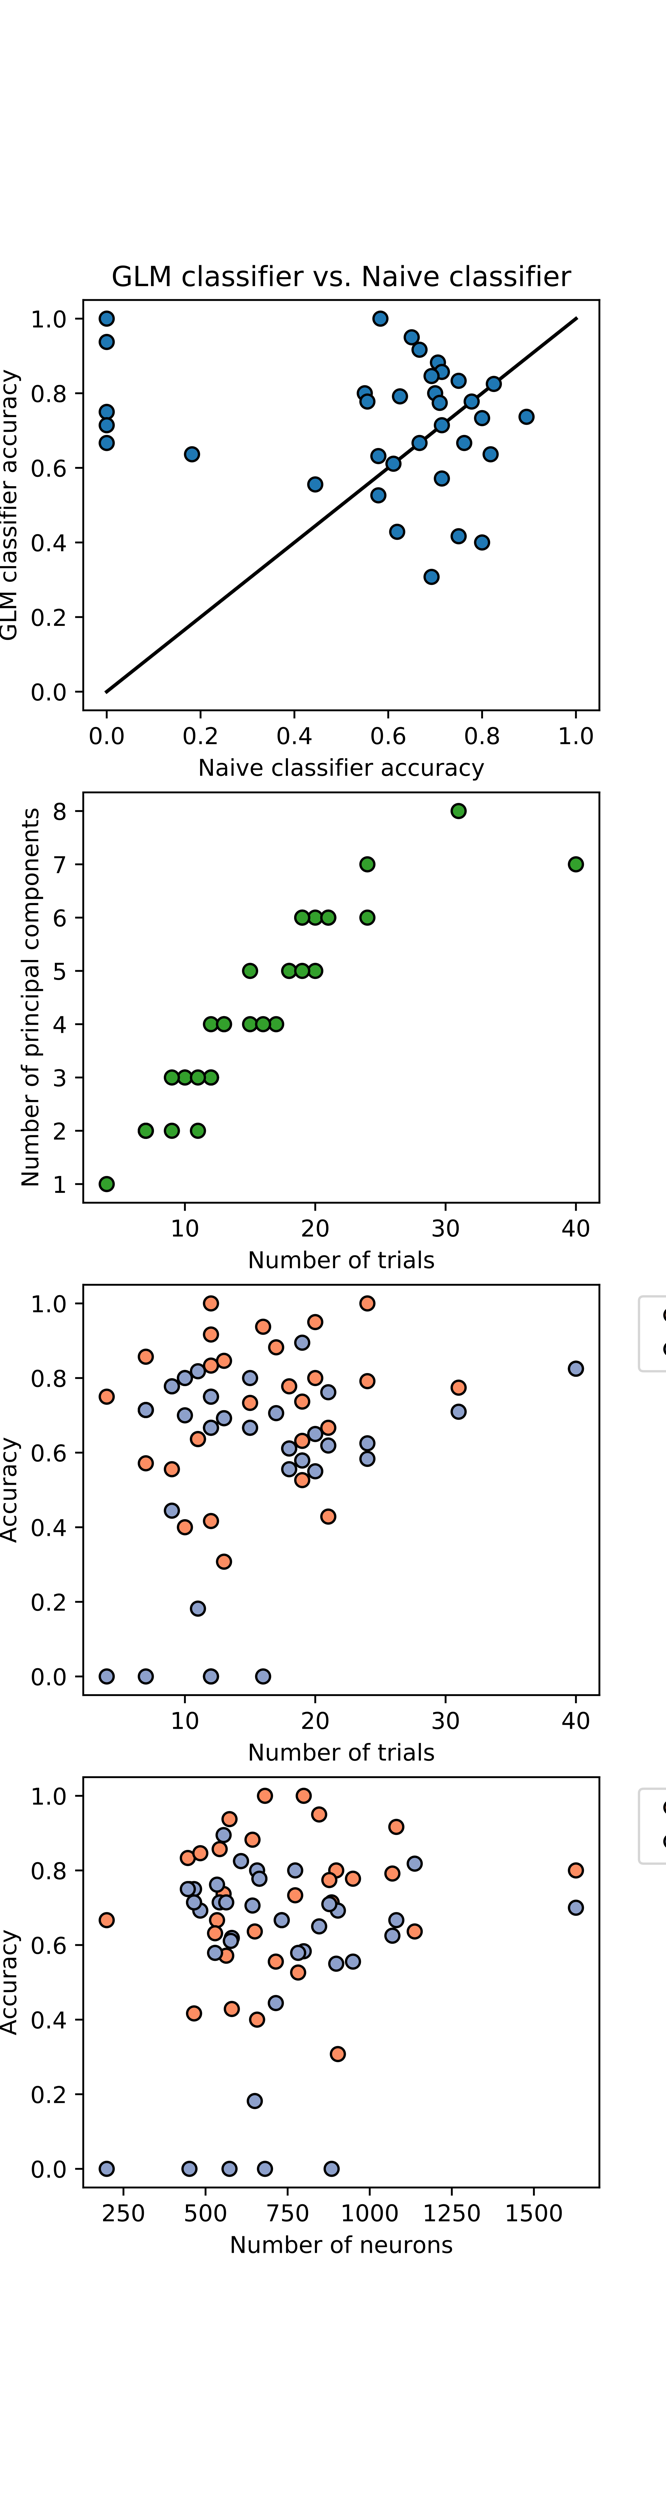 <?xml version="1.0" encoding="utf-8" standalone="no"?>
<!DOCTYPE svg PUBLIC "-//W3C//DTD SVG 1.1//EN"
  "http://www.w3.org/Graphics/SVG/1.1/DTD/svg11.dtd">
<!-- Created with matplotlib (https://matplotlib.org/) -->
<svg height="1080pt" version="1.1" viewBox="0 0 288 1080" width="288pt" xmlns="http://www.w3.org/2000/svg" xmlns:xlink="http://www.w3.org/1999/xlink">
 <defs>
  <style type="text/css">
*{stroke-linecap:butt;stroke-linejoin:round;}
  </style>
 </defs>
 <g id="figure_1">
  <g id="patch_1">
   <path d="M 0 1080 
L 288 1080 
L 288 0 
L 0 0 
z
" style="fill:#ffffff;"/>
  </g>
  <g id="axes_1">
   <g id="patch_2">
    <path d="M 36 306.861 
L 259.2 306.861 
L 259.2 129.6 
L 36 129.6 
z
" style="fill:#ffffff;"/>
   </g>
   <g id="matplotlib.axis_1">
    <g id="xtick_1">
     <g id="line2d_1">
      <defs>
       <path d="M 0 0 
L 0 3.5 
" id="m9779b69bcd" style="stroke:#000000;stroke-width:0.8;"/>
      </defs>
      <g>
       <use style="stroke:#000000;stroke-width:0.8;" x="46.145" xlink:href="#m9779b69bcd" y="306.861"/>
      </g>
     </g>
     <g id="text_1">
      <!-- 0.0 -->
      <defs>
       <path d="M 31.781 66.406 
Q 24.172 66.406 20.328 58.906 
Q 16.5 51.422 16.5 36.375 
Q 16.5 21.391 20.328 13.891 
Q 24.172 6.391 31.781 6.391 
Q 39.453 6.391 43.281 13.891 
Q 47.125 21.391 47.125 36.375 
Q 47.125 51.422 43.281 58.906 
Q 39.453 66.406 31.781 66.406 
z
M 31.781 74.219 
Q 44.047 74.219 50.516 64.516 
Q 56.984 54.828 56.984 36.375 
Q 56.984 17.969 50.516 8.266 
Q 44.047 -1.422 31.781 -1.422 
Q 19.531 -1.422 13.062 8.266 
Q 6.594 17.969 6.594 36.375 
Q 6.594 54.828 13.062 64.516 
Q 19.531 74.219 31.781 74.219 
z
" id="DejaVuSans-48"/>
       <path d="M 10.688 12.406 
L 21 12.406 
L 21 0 
L 10.688 0 
z
" id="DejaVuSans-46"/>
      </defs>
      <g transform="translate(38.194 321.459)scale(0.1 -0.1)">
       <use xlink:href="#DejaVuSans-48"/>
       <use x="63.623" xlink:href="#DejaVuSans-46"/>
       <use x="95.41" xlink:href="#DejaVuSans-48"/>
      </g>
     </g>
    </g>
    <g id="xtick_2">
     <g id="line2d_2">
      <g>
       <use style="stroke:#000000;stroke-width:0.8;" x="86.727" xlink:href="#m9779b69bcd" y="306.861"/>
      </g>
     </g>
     <g id="text_2">
      <!-- 0.2 -->
      <defs>
       <path d="M 19.188 8.297 
L 53.609 8.297 
L 53.609 0 
L 7.328 0 
L 7.328 8.297 
Q 12.938 14.109 22.625 23.891 
Q 32.328 33.688 34.812 36.531 
Q 39.547 41.844 41.422 45.531 
Q 43.312 49.219 43.312 52.781 
Q 43.312 58.594 39.234 62.25 
Q 35.156 65.922 28.609 65.922 
Q 23.969 65.922 18.812 64.312 
Q 13.672 62.703 7.812 59.422 
L 7.812 69.391 
Q 13.766 71.781 18.938 73 
Q 24.125 74.219 28.422 74.219 
Q 39.75 74.219 46.484 68.547 
Q 53.219 62.891 53.219 53.422 
Q 53.219 48.922 51.531 44.891 
Q 49.859 40.875 45.406 35.406 
Q 44.188 33.984 37.641 27.219 
Q 31.109 20.453 19.188 8.297 
z
" id="DejaVuSans-50"/>
      </defs>
      <g transform="translate(78.776 321.459)scale(0.1 -0.1)">
       <use xlink:href="#DejaVuSans-48"/>
       <use x="63.623" xlink:href="#DejaVuSans-46"/>
       <use x="95.41" xlink:href="#DejaVuSans-50"/>
      </g>
     </g>
    </g>
    <g id="xtick_3">
     <g id="line2d_3">
      <g>
       <use style="stroke:#000000;stroke-width:0.8;" x="127.309" xlink:href="#m9779b69bcd" y="306.861"/>
      </g>
     </g>
     <g id="text_3">
      <!-- 0.4 -->
      <defs>
       <path d="M 37.797 64.312 
L 12.891 25.391 
L 37.797 25.391 
z
M 35.203 72.906 
L 47.609 72.906 
L 47.609 25.391 
L 58.016 25.391 
L 58.016 17.188 
L 47.609 17.188 
L 47.609 0 
L 37.797 0 
L 37.797 17.188 
L 4.891 17.188 
L 4.891 26.703 
z
" id="DejaVuSans-52"/>
      </defs>
      <g transform="translate(119.358 321.459)scale(0.1 -0.1)">
       <use xlink:href="#DejaVuSans-48"/>
       <use x="63.623" xlink:href="#DejaVuSans-46"/>
       <use x="95.41" xlink:href="#DejaVuSans-52"/>
      </g>
     </g>
    </g>
    <g id="xtick_4">
     <g id="line2d_4">
      <g>
       <use style="stroke:#000000;stroke-width:0.8;" x="167.891" xlink:href="#m9779b69bcd" y="306.861"/>
      </g>
     </g>
     <g id="text_4">
      <!-- 0.6 -->
      <defs>
       <path d="M 33.016 40.375 
Q 26.375 40.375 22.484 35.828 
Q 18.609 31.297 18.609 23.391 
Q 18.609 15.531 22.484 10.953 
Q 26.375 6.391 33.016 6.391 
Q 39.656 6.391 43.531 10.953 
Q 47.406 15.531 47.406 23.391 
Q 47.406 31.297 43.531 35.828 
Q 39.656 40.375 33.016 40.375 
z
M 52.594 71.297 
L 52.594 62.312 
Q 48.875 64.062 45.094 64.984 
Q 41.312 65.922 37.594 65.922 
Q 27.828 65.922 22.672 59.328 
Q 17.531 52.734 16.797 39.406 
Q 19.672 43.656 24.016 45.922 
Q 28.375 48.188 33.594 48.188 
Q 44.578 48.188 50.953 41.516 
Q 57.328 34.859 57.328 23.391 
Q 57.328 12.156 50.688 5.359 
Q 44.047 -1.422 33.016 -1.422 
Q 20.359 -1.422 13.672 8.266 
Q 6.984 17.969 6.984 36.375 
Q 6.984 53.656 15.188 63.938 
Q 23.391 74.219 37.203 74.219 
Q 40.922 74.219 44.703 73.484 
Q 48.484 72.75 52.594 71.297 
z
" id="DejaVuSans-54"/>
      </defs>
      <g transform="translate(159.939 321.459)scale(0.1 -0.1)">
       <use xlink:href="#DejaVuSans-48"/>
       <use x="63.623" xlink:href="#DejaVuSans-46"/>
       <use x="95.41" xlink:href="#DejaVuSans-54"/>
      </g>
     </g>
    </g>
    <g id="xtick_5">
     <g id="line2d_5">
      <g>
       <use style="stroke:#000000;stroke-width:0.8;" x="208.473" xlink:href="#m9779b69bcd" y="306.861"/>
      </g>
     </g>
     <g id="text_5">
      <!-- 0.8 -->
      <defs>
       <path d="M 31.781 34.625 
Q 24.75 34.625 20.719 30.859 
Q 16.703 27.094 16.703 20.516 
Q 16.703 13.922 20.719 10.156 
Q 24.75 6.391 31.781 6.391 
Q 38.812 6.391 42.859 10.172 
Q 46.922 13.969 46.922 20.516 
Q 46.922 27.094 42.891 30.859 
Q 38.875 34.625 31.781 34.625 
z
M 21.922 38.812 
Q 15.578 40.375 12.031 44.719 
Q 8.5 49.078 8.5 55.328 
Q 8.5 64.062 14.719 69.141 
Q 20.953 74.219 31.781 74.219 
Q 42.672 74.219 48.875 69.141 
Q 55.078 64.062 55.078 55.328 
Q 55.078 49.078 51.531 44.719 
Q 48 40.375 41.703 38.812 
Q 48.828 37.156 52.797 32.312 
Q 56.781 27.484 56.781 20.516 
Q 56.781 9.906 50.312 4.234 
Q 43.844 -1.422 31.781 -1.422 
Q 19.734 -1.422 13.25 4.234 
Q 6.781 9.906 6.781 20.516 
Q 6.781 27.484 10.781 32.312 
Q 14.797 37.156 21.922 38.812 
z
M 18.312 54.391 
Q 18.312 48.734 21.844 45.562 
Q 25.391 42.391 31.781 42.391 
Q 38.141 42.391 41.719 45.562 
Q 45.312 48.734 45.312 54.391 
Q 45.312 60.062 41.719 63.234 
Q 38.141 66.406 31.781 66.406 
Q 25.391 66.406 21.844 63.234 
Q 18.312 60.062 18.312 54.391 
z
" id="DejaVuSans-56"/>
      </defs>
      <g transform="translate(200.521 321.459)scale(0.1 -0.1)">
       <use xlink:href="#DejaVuSans-48"/>
       <use x="63.623" xlink:href="#DejaVuSans-46"/>
       <use x="95.41" xlink:href="#DejaVuSans-56"/>
      </g>
     </g>
    </g>
    <g id="xtick_6">
     <g id="line2d_6">
      <g>
       <use style="stroke:#000000;stroke-width:0.8;" x="249.055" xlink:href="#m9779b69bcd" y="306.861"/>
      </g>
     </g>
     <g id="text_6">
      <!-- 1.0 -->
      <defs>
       <path d="M 12.406 8.297 
L 28.516 8.297 
L 28.516 63.922 
L 10.984 60.406 
L 10.984 69.391 
L 28.422 72.906 
L 38.281 72.906 
L 38.281 8.297 
L 54.391 8.297 
L 54.391 0 
L 12.406 0 
z
" id="DejaVuSans-49"/>
      </defs>
      <g transform="translate(241.103 321.459)scale(0.1 -0.1)">
       <use xlink:href="#DejaVuSans-49"/>
       <use x="63.623" xlink:href="#DejaVuSans-46"/>
       <use x="95.41" xlink:href="#DejaVuSans-48"/>
      </g>
     </g>
    </g>
    <g id="text_7">
     <!-- Naive classifier accuracy -->
     <defs>
      <path d="M 9.812 72.906 
L 23.094 72.906 
L 55.422 11.922 
L 55.422 72.906 
L 64.984 72.906 
L 64.984 0 
L 51.703 0 
L 19.391 60.984 
L 19.391 0 
L 9.812 0 
z
" id="DejaVuSans-78"/>
      <path d="M 34.281 27.484 
Q 23.391 27.484 19.188 25 
Q 14.984 22.516 14.984 16.5 
Q 14.984 11.719 18.141 8.906 
Q 21.297 6.109 26.703 6.109 
Q 34.188 6.109 38.703 11.406 
Q 43.219 16.703 43.219 25.484 
L 43.219 27.484 
z
M 52.203 31.203 
L 52.203 0 
L 43.219 0 
L 43.219 8.297 
Q 40.141 3.328 35.547 0.953 
Q 30.953 -1.422 24.312 -1.422 
Q 15.922 -1.422 10.953 3.297 
Q 6 8.016 6 15.922 
Q 6 25.141 12.172 29.828 
Q 18.359 34.516 30.609 34.516 
L 43.219 34.516 
L 43.219 35.406 
Q 43.219 41.609 39.141 45 
Q 35.062 48.391 27.688 48.391 
Q 23 48.391 18.547 47.266 
Q 14.109 46.141 10.016 43.891 
L 10.016 52.203 
Q 14.938 54.109 19.578 55.047 
Q 24.219 56 28.609 56 
Q 40.484 56 46.344 49.844 
Q 52.203 43.703 52.203 31.203 
z
" id="DejaVuSans-97"/>
      <path d="M 9.422 54.688 
L 18.406 54.688 
L 18.406 0 
L 9.422 0 
z
M 9.422 75.984 
L 18.406 75.984 
L 18.406 64.594 
L 9.422 64.594 
z
" id="DejaVuSans-105"/>
      <path d="M 2.984 54.688 
L 12.5 54.688 
L 29.594 8.797 
L 46.688 54.688 
L 56.203 54.688 
L 35.688 0 
L 23.484 0 
z
" id="DejaVuSans-118"/>
      <path d="M 56.203 29.594 
L 56.203 25.203 
L 14.891 25.203 
Q 15.484 15.922 20.484 11.062 
Q 25.484 6.203 34.422 6.203 
Q 39.594 6.203 44.453 7.469 
Q 49.312 8.734 54.109 11.281 
L 54.109 2.781 
Q 49.266 0.734 44.188 -0.344 
Q 39.109 -1.422 33.891 -1.422 
Q 20.797 -1.422 13.156 6.188 
Q 5.516 13.812 5.516 26.812 
Q 5.516 40.234 12.766 48.109 
Q 20.016 56 32.328 56 
Q 43.359 56 49.781 48.891 
Q 56.203 41.797 56.203 29.594 
z
M 47.219 32.234 
Q 47.125 39.594 43.094 43.984 
Q 39.062 48.391 32.422 48.391 
Q 24.906 48.391 20.391 44.141 
Q 15.875 39.891 15.188 32.172 
z
" id="DejaVuSans-101"/>
      <path id="DejaVuSans-32"/>
      <path d="M 48.781 52.594 
L 48.781 44.188 
Q 44.969 46.297 41.141 47.344 
Q 37.312 48.391 33.406 48.391 
Q 24.656 48.391 19.812 42.844 
Q 14.984 37.312 14.984 27.297 
Q 14.984 17.281 19.812 11.734 
Q 24.656 6.203 33.406 6.203 
Q 37.312 6.203 41.141 7.25 
Q 44.969 8.297 48.781 10.406 
L 48.781 2.094 
Q 45.016 0.344 40.984 -0.531 
Q 36.969 -1.422 32.422 -1.422 
Q 20.062 -1.422 12.781 6.344 
Q 5.516 14.109 5.516 27.297 
Q 5.516 40.672 12.859 48.328 
Q 20.219 56 33.016 56 
Q 37.156 56 41.109 55.141 
Q 45.062 54.297 48.781 52.594 
z
" id="DejaVuSans-99"/>
      <path d="M 9.422 75.984 
L 18.406 75.984 
L 18.406 0 
L 9.422 0 
z
" id="DejaVuSans-108"/>
      <path d="M 44.281 53.078 
L 44.281 44.578 
Q 40.484 46.531 36.375 47.5 
Q 32.281 48.484 27.875 48.484 
Q 21.188 48.484 17.844 46.438 
Q 14.5 44.391 14.5 40.281 
Q 14.5 37.156 16.891 35.375 
Q 19.281 33.594 26.516 31.984 
L 29.594 31.297 
Q 39.156 29.25 43.188 25.516 
Q 47.219 21.781 47.219 15.094 
Q 47.219 7.469 41.188 3.016 
Q 35.156 -1.422 24.609 -1.422 
Q 20.219 -1.422 15.453 -0.562 
Q 10.688 0.297 5.422 2 
L 5.422 11.281 
Q 10.406 8.688 15.234 7.391 
Q 20.062 6.109 24.812 6.109 
Q 31.156 6.109 34.562 8.281 
Q 37.984 10.453 37.984 14.406 
Q 37.984 18.062 35.516 20.016 
Q 33.062 21.969 24.703 23.781 
L 21.578 24.516 
Q 13.234 26.266 9.516 29.906 
Q 5.812 33.547 5.812 39.891 
Q 5.812 47.609 11.281 51.797 
Q 16.75 56 26.812 56 
Q 31.781 56 36.172 55.266 
Q 40.578 54.547 44.281 53.078 
z
" id="DejaVuSans-115"/>
      <path d="M 37.109 75.984 
L 37.109 68.5 
L 28.516 68.5 
Q 23.688 68.5 21.797 66.547 
Q 19.922 64.594 19.922 59.516 
L 19.922 54.688 
L 34.719 54.688 
L 34.719 47.703 
L 19.922 47.703 
L 19.922 0 
L 10.891 0 
L 10.891 47.703 
L 2.297 47.703 
L 2.297 54.688 
L 10.891 54.688 
L 10.891 58.5 
Q 10.891 67.625 15.141 71.797 
Q 19.391 75.984 28.609 75.984 
z
" id="DejaVuSans-102"/>
      <path d="M 41.109 46.297 
Q 39.594 47.172 37.812 47.578 
Q 36.031 48 33.891 48 
Q 26.266 48 22.188 43.047 
Q 18.109 38.094 18.109 28.812 
L 18.109 0 
L 9.078 0 
L 9.078 54.688 
L 18.109 54.688 
L 18.109 46.188 
Q 20.953 51.172 25.484 53.578 
Q 30.031 56 36.531 56 
Q 37.453 56 38.578 55.875 
Q 39.703 55.766 41.062 55.516 
z
" id="DejaVuSans-114"/>
      <path d="M 8.5 21.578 
L 8.5 54.688 
L 17.484 54.688 
L 17.484 21.922 
Q 17.484 14.156 20.5 10.266 
Q 23.531 6.391 29.594 6.391 
Q 36.859 6.391 41.078 11.031 
Q 45.312 15.672 45.312 23.688 
L 45.312 54.688 
L 54.297 54.688 
L 54.297 0 
L 45.312 0 
L 45.312 8.406 
Q 42.047 3.422 37.719 1 
Q 33.406 -1.422 27.688 -1.422 
Q 18.266 -1.422 13.375 4.438 
Q 8.5 10.297 8.5 21.578 
z
M 31.109 56 
z
" id="DejaVuSans-117"/>
      <path d="M 32.172 -5.078 
Q 28.375 -14.844 24.75 -17.812 
Q 21.141 -20.797 15.094 -20.797 
L 7.906 -20.797 
L 7.906 -13.281 
L 13.188 -13.281 
Q 16.891 -13.281 18.938 -11.516 
Q 21 -9.766 23.484 -3.219 
L 25.094 0.875 
L 2.984 54.688 
L 12.5 54.688 
L 29.594 11.922 
L 46.688 54.688 
L 56.203 54.688 
z
" id="DejaVuSans-121"/>
     </defs>
     <g transform="translate(85.551 335.137)scale(0.1 -0.1)">
      <use xlink:href="#DejaVuSans-78"/>
      <use x="74.805" xlink:href="#DejaVuSans-97"/>
      <use x="136.084" xlink:href="#DejaVuSans-105"/>
      <use x="163.867" xlink:href="#DejaVuSans-118"/>
      <use x="223.047" xlink:href="#DejaVuSans-101"/>
      <use x="284.57" xlink:href="#DejaVuSans-32"/>
      <use x="316.357" xlink:href="#DejaVuSans-99"/>
      <use x="371.338" xlink:href="#DejaVuSans-108"/>
      <use x="399.121" xlink:href="#DejaVuSans-97"/>
      <use x="460.4" xlink:href="#DejaVuSans-115"/>
      <use x="512.5" xlink:href="#DejaVuSans-115"/>
      <use x="564.6" xlink:href="#DejaVuSans-105"/>
      <use x="592.383" xlink:href="#DejaVuSans-102"/>
      <use x="627.588" xlink:href="#DejaVuSans-105"/>
      <use x="655.371" xlink:href="#DejaVuSans-101"/>
      <use x="716.895" xlink:href="#DejaVuSans-114"/>
      <use x="758.008" xlink:href="#DejaVuSans-32"/>
      <use x="789.795" xlink:href="#DejaVuSans-97"/>
      <use x="851.074" xlink:href="#DejaVuSans-99"/>
      <use x="906.055" xlink:href="#DejaVuSans-99"/>
      <use x="961.035" xlink:href="#DejaVuSans-117"/>
      <use x="1024.414" xlink:href="#DejaVuSans-114"/>
      <use x="1065.527" xlink:href="#DejaVuSans-97"/>
      <use x="1126.807" xlink:href="#DejaVuSans-99"/>
      <use x="1181.787" xlink:href="#DejaVuSans-121"/>
     </g>
    </g>
   </g>
   <g id="matplotlib.axis_2">
    <g id="ytick_1">
     <g id="line2d_7">
      <defs>
       <path d="M 0 0 
L -3.5 0 
" id="m7893cd983f" style="stroke:#000000;stroke-width:0.8;"/>
      </defs>
      <g>
       <use style="stroke:#000000;stroke-width:0.8;" x="36" xlink:href="#m7893cd983f" y="298.804"/>
      </g>
     </g>
     <g id="text_8">
      <!-- 0.0 -->
      <g transform="translate(13.097 302.603)scale(0.1 -0.1)">
       <use xlink:href="#DejaVuSans-48"/>
       <use x="63.623" xlink:href="#DejaVuSans-46"/>
       <use x="95.41" xlink:href="#DejaVuSans-48"/>
      </g>
     </g>
    </g>
    <g id="ytick_2">
     <g id="line2d_8">
      <g>
       <use style="stroke:#000000;stroke-width:0.8;" x="36" xlink:href="#m7893cd983f" y="266.574"/>
      </g>
     </g>
     <g id="text_9">
      <!-- 0.2 -->
      <g transform="translate(13.097 270.374)scale(0.1 -0.1)">
       <use xlink:href="#DejaVuSans-48"/>
       <use x="63.623" xlink:href="#DejaVuSans-46"/>
       <use x="95.41" xlink:href="#DejaVuSans-50"/>
      </g>
     </g>
    </g>
    <g id="ytick_3">
     <g id="line2d_9">
      <g>
       <use style="stroke:#000000;stroke-width:0.8;" x="36" xlink:href="#m7893cd983f" y="234.345"/>
      </g>
     </g>
     <g id="text_10">
      <!-- 0.4 -->
      <g transform="translate(13.097 238.144)scale(0.1 -0.1)">
       <use xlink:href="#DejaVuSans-48"/>
       <use x="63.623" xlink:href="#DejaVuSans-46"/>
       <use x="95.41" xlink:href="#DejaVuSans-52"/>
      </g>
     </g>
    </g>
    <g id="ytick_4">
     <g id="line2d_10">
      <g>
       <use style="stroke:#000000;stroke-width:0.8;" x="36" xlink:href="#m7893cd983f" y="202.116"/>
      </g>
     </g>
     <g id="text_11">
      <!-- 0.6 -->
      <g transform="translate(13.097 205.915)scale(0.1 -0.1)">
       <use xlink:href="#DejaVuSans-48"/>
       <use x="63.623" xlink:href="#DejaVuSans-46"/>
       <use x="95.41" xlink:href="#DejaVuSans-54"/>
      </g>
     </g>
    </g>
    <g id="ytick_5">
     <g id="line2d_11">
      <g>
       <use style="stroke:#000000;stroke-width:0.8;" x="36" xlink:href="#m7893cd983f" y="169.887"/>
      </g>
     </g>
     <g id="text_12">
      <!-- 0.8 -->
      <g transform="translate(13.097 173.686)scale(0.1 -0.1)">
       <use xlink:href="#DejaVuSans-48"/>
       <use x="63.623" xlink:href="#DejaVuSans-46"/>
       <use x="95.41" xlink:href="#DejaVuSans-56"/>
      </g>
     </g>
    </g>
    <g id="ytick_6">
     <g id="line2d_12">
      <g>
       <use style="stroke:#000000;stroke-width:0.8;" x="36" xlink:href="#m7893cd983f" y="137.657"/>
      </g>
     </g>
     <g id="text_13">
      <!-- 1.0 -->
      <g transform="translate(13.097 141.457)scale(0.1 -0.1)">
       <use xlink:href="#DejaVuSans-49"/>
       <use x="63.623" xlink:href="#DejaVuSans-46"/>
       <use x="95.41" xlink:href="#DejaVuSans-48"/>
      </g>
     </g>
    </g>
    <g id="text_14">
     <!-- GLM classifier accuracy -->
     <defs>
      <path d="M 59.516 10.406 
L 59.516 29.984 
L 43.406 29.984 
L 43.406 38.094 
L 69.281 38.094 
L 69.281 6.781 
Q 63.578 2.734 56.688 0.656 
Q 49.812 -1.422 42 -1.422 
Q 24.906 -1.422 15.25 8.562 
Q 5.609 18.562 5.609 36.375 
Q 5.609 54.25 15.25 64.234 
Q 24.906 74.219 42 74.219 
Q 49.125 74.219 55.547 72.453 
Q 61.969 70.703 67.391 67.281 
L 67.391 56.781 
Q 61.922 61.422 55.766 63.766 
Q 49.609 66.109 42.828 66.109 
Q 29.438 66.109 22.719 58.641 
Q 16.016 51.172 16.016 36.375 
Q 16.016 21.625 22.719 14.156 
Q 29.438 6.688 42.828 6.688 
Q 48.047 6.688 52.141 7.594 
Q 56.25 8.5 59.516 10.406 
z
" id="DejaVuSans-71"/>
      <path d="M 9.812 72.906 
L 19.672 72.906 
L 19.672 8.297 
L 55.172 8.297 
L 55.172 0 
L 9.812 0 
z
" id="DejaVuSans-76"/>
      <path d="M 9.812 72.906 
L 24.516 72.906 
L 43.109 23.297 
L 61.812 72.906 
L 76.516 72.906 
L 76.516 0 
L 66.891 0 
L 66.891 64.016 
L 48.094 14.016 
L 38.188 14.016 
L 19.391 64.016 
L 19.391 0 
L 9.812 0 
z
" id="DejaVuSans-77"/>
     </defs>
     <g transform="translate(7.017 277.024)rotate(-90)scale(0.1 -0.1)">
      <use xlink:href="#DejaVuSans-71"/>
      <use x="77.49" xlink:href="#DejaVuSans-76"/>
      <use x="133.203" xlink:href="#DejaVuSans-77"/>
      <use x="219.482" xlink:href="#DejaVuSans-32"/>
      <use x="251.27" xlink:href="#DejaVuSans-99"/>
      <use x="306.25" xlink:href="#DejaVuSans-108"/>
      <use x="334.033" xlink:href="#DejaVuSans-97"/>
      <use x="395.312" xlink:href="#DejaVuSans-115"/>
      <use x="447.412" xlink:href="#DejaVuSans-115"/>
      <use x="499.512" xlink:href="#DejaVuSans-105"/>
      <use x="527.295" xlink:href="#DejaVuSans-102"/>
      <use x="562.5" xlink:href="#DejaVuSans-105"/>
      <use x="590.283" xlink:href="#DejaVuSans-101"/>
      <use x="651.807" xlink:href="#DejaVuSans-114"/>
      <use x="692.92" xlink:href="#DejaVuSans-32"/>
      <use x="724.707" xlink:href="#DejaVuSans-97"/>
      <use x="785.986" xlink:href="#DejaVuSans-99"/>
      <use x="840.967" xlink:href="#DejaVuSans-99"/>
      <use x="895.947" xlink:href="#DejaVuSans-117"/>
      <use x="959.326" xlink:href="#DejaVuSans-114"/>
      <use x="1000.439" xlink:href="#DejaVuSans-97"/>
      <use x="1061.719" xlink:href="#DejaVuSans-99"/>
      <use x="1116.699" xlink:href="#DejaVuSans-121"/>
     </g>
    </g>
   </g>
   <g id="line2d_13">
    <path clip-path="url(#p29a98695e2)" d="M 46.145 298.804 
L 249.055 137.657 
" style="fill:none;stroke:#000000;stroke-linecap:square;stroke-width:1.5;"/>
   </g>
   <g id="line2d_14">
    <defs>
     <path d="M 0 3 
C 0.796 3 1.559 2.684 2.121 2.121 
C 2.684 1.559 3 0.796 3 0 
C 3 -0.796 2.684 -1.559 2.121 -2.121 
C 1.559 -2.684 0.796 -3 0 -3 
C -0.796 -3 -1.559 -2.684 -2.121 -2.121 
C -2.684 -1.559 -3 -0.796 -3 0 
C -3 0.796 -2.684 1.559 -2.121 2.121 
C -1.559 2.684 -0.796 3 0 3 
z
" id="m53688b382d" style="stroke:#000000;"/>
    </defs>
    <g clip-path="url(#p29a98695e2)">
     <use style="fill:#1f78b4;stroke:#000000;" x="208.473" xlink:href="#m53688b382d" y="234.345"/>
     <use style="fill:#1f78b4;stroke:#000000;" x="157.745" xlink:href="#m53688b382d" y="169.887"/>
     <use style="fill:#1f78b4;stroke:#000000;" x="171.756" xlink:href="#m53688b382d" y="229.741"/>
     <use style="fill:#1f78b4;stroke:#000000;" x="188.182" xlink:href="#m53688b382d" y="169.887"/>
     <use style="fill:#1f78b4;stroke:#000000;" x="200.743" xlink:href="#m53688b382d" y="191.373"/>
     <use style="fill:#1f78b4;stroke:#000000;" x="163.619" xlink:href="#m53688b382d" y="197.027"/>
     <use style="fill:#1f78b4;stroke:#000000;" x="198.327" xlink:href="#m53688b382d" y="231.659"/>
     <use style="fill:#1f78b4;stroke:#000000;" x="181.418" xlink:href="#m53688b382d" y="151.086"/>
     <use style="fill:#1f78b4;stroke:#000000;" x="181.418" xlink:href="#m53688b382d" y="191.373"/>
     <use style="fill:#1f78b4;stroke:#000000;" x="172.964" xlink:href="#m53688b382d" y="171.229"/>
     <use style="fill:#1f78b4;stroke:#000000;" x="164.509" xlink:href="#m53688b382d" y="137.657"/>
     <use style="fill:#1f78b4;stroke:#000000;" x="170.145" xlink:href="#m53688b382d" y="200.325"/>
     <use style="fill:#1f78b4;stroke:#000000;" x="208.473" xlink:href="#m53688b382d" y="180.63"/>
     <use style="fill:#1f78b4;stroke:#000000;" x="46.145" xlink:href="#m53688b382d" y="137.657"/>
     <use style="fill:#1f78b4;stroke:#000000;" x="189.375" xlink:href="#m53688b382d" y="156.616"/>
     <use style="fill:#1f78b4;stroke:#000000;" x="198.327" xlink:href="#m53688b382d" y="164.515"/>
     <use style="fill:#1f78b4;stroke:#000000;" x="46.145" xlink:href="#m53688b382d" y="191.373"/>
     <use style="fill:#1f78b4;stroke:#000000;" x="186.621" xlink:href="#m53688b382d" y="249.22"/>
     <use style="fill:#1f78b4;stroke:#000000;" x="46.145" xlink:href="#m53688b382d" y="147.729"/>
     <use style="fill:#1f78b4;stroke:#000000;" x="190.145" xlink:href="#m53688b382d" y="174.045"/>
     <use style="fill:#1f78b4;stroke:#000000;" x="191.081" xlink:href="#m53688b382d" y="160.678"/>
     <use style="fill:#1f78b4;stroke:#000000;" x="213.545" xlink:href="#m53688b382d" y="165.858"/>
     <use style="fill:#1f78b4;stroke:#000000;" x="212.162" xlink:href="#m53688b382d" y="196.256"/>
     <use style="fill:#1f78b4;stroke:#000000;" x="178.036" xlink:href="#m53688b382d" y="145.715"/>
     <use style="fill:#1f78b4;stroke:#000000;" x="136.327" xlink:href="#m53688b382d" y="209.278"/>
     <use style="fill:#1f78b4;stroke:#000000;" x="186.621" xlink:href="#m53688b382d" y="162.449"/>
     <use style="fill:#1f78b4;stroke:#000000;" x="46.145" xlink:href="#m53688b382d" y="177.944"/>
     <use style="fill:#1f78b4;stroke:#000000;" x="203.964" xlink:href="#m53688b382d" y="173.468"/>
     <use style="fill:#1f78b4;stroke:#000000;" x="46.145" xlink:href="#m53688b382d" y="183.699"/>
     <use style="fill:#1f78b4;stroke:#000000;" x="158.873" xlink:href="#m53688b382d" y="173.468"/>
     <use style="fill:#1f78b4;stroke:#000000;" x="191.081" xlink:href="#m53688b382d" y="183.699"/>
     <use style="fill:#1f78b4;stroke:#000000;" x="191.081" xlink:href="#m53688b382d" y="206.72"/>
     <use style="fill:#1f78b4;stroke:#000000;" x="83.038" xlink:href="#m53688b382d" y="196.256"/>
     <use style="fill:#1f78b4;stroke:#000000;" x="163.619" xlink:href="#m53688b382d" y="213.99"/>
     <use style="fill:#1f78b4;stroke:#000000;" x="227.696" xlink:href="#m53688b382d" y="180.064"/>
    </g>
   </g>
   <g id="patch_3">
    <path d="M 36 306.861 
L 36 129.6 
" style="fill:none;stroke:#000000;stroke-linecap:square;stroke-linejoin:miter;stroke-width:0.8;"/>
   </g>
   <g id="patch_4">
    <path d="M 259.2 306.861 
L 259.2 129.6 
" style="fill:none;stroke:#000000;stroke-linecap:square;stroke-linejoin:miter;stroke-width:0.8;"/>
   </g>
   <g id="patch_5">
    <path d="M 36 306.861 
L 259.2 306.861 
" style="fill:none;stroke:#000000;stroke-linecap:square;stroke-linejoin:miter;stroke-width:0.8;"/>
   </g>
   <g id="patch_6">
    <path d="M 36 129.6 
L 259.2 129.6 
" style="fill:none;stroke:#000000;stroke-linecap:square;stroke-linejoin:miter;stroke-width:0.8;"/>
   </g>
   <g id="text_15">
    <!-- GLM classifier vs. Naive classifier -->
    <g transform="translate(48.147 123.6)scale(0.12 -0.12)">
     <use xlink:href="#DejaVuSans-71"/>
     <use x="77.49" xlink:href="#DejaVuSans-76"/>
     <use x="133.203" xlink:href="#DejaVuSans-77"/>
     <use x="219.482" xlink:href="#DejaVuSans-32"/>
     <use x="251.27" xlink:href="#DejaVuSans-99"/>
     <use x="306.25" xlink:href="#DejaVuSans-108"/>
     <use x="334.033" xlink:href="#DejaVuSans-97"/>
     <use x="395.312" xlink:href="#DejaVuSans-115"/>
     <use x="447.412" xlink:href="#DejaVuSans-115"/>
     <use x="499.512" xlink:href="#DejaVuSans-105"/>
     <use x="527.295" xlink:href="#DejaVuSans-102"/>
     <use x="562.5" xlink:href="#DejaVuSans-105"/>
     <use x="590.283" xlink:href="#DejaVuSans-101"/>
     <use x="651.807" xlink:href="#DejaVuSans-114"/>
     <use x="692.92" xlink:href="#DejaVuSans-32"/>
     <use x="724.707" xlink:href="#DejaVuSans-118"/>
     <use x="783.887" xlink:href="#DejaVuSans-115"/>
     <use x="835.986" xlink:href="#DejaVuSans-46"/>
     <use x="867.773" xlink:href="#DejaVuSans-32"/>
     <use x="899.561" xlink:href="#DejaVuSans-78"/>
     <use x="974.365" xlink:href="#DejaVuSans-97"/>
     <use x="1035.645" xlink:href="#DejaVuSans-105"/>
     <use x="1063.428" xlink:href="#DejaVuSans-118"/>
     <use x="1122.607" xlink:href="#DejaVuSans-101"/>
     <use x="1184.131" xlink:href="#DejaVuSans-32"/>
     <use x="1215.918" xlink:href="#DejaVuSans-99"/>
     <use x="1270.898" xlink:href="#DejaVuSans-108"/>
     <use x="1298.682" xlink:href="#DejaVuSans-97"/>
     <use x="1359.961" xlink:href="#DejaVuSans-115"/>
     <use x="1412.061" xlink:href="#DejaVuSans-115"/>
     <use x="1464.16" xlink:href="#DejaVuSans-105"/>
     <use x="1491.943" xlink:href="#DejaVuSans-102"/>
     <use x="1527.148" xlink:href="#DejaVuSans-105"/>
     <use x="1554.932" xlink:href="#DejaVuSans-101"/>
     <use x="1616.455" xlink:href="#DejaVuSans-114"/>
    </g>
   </g>
  </g>
  <g id="axes_2">
   <g id="patch_7">
    <path d="M 36 519.574 
L 259.2 519.574 
L 259.2 342.313 
L 36 342.313 
z
" style="fill:#ffffff;"/>
   </g>
   <g id="matplotlib.axis_3">
    <g id="xtick_7">
     <g id="line2d_15">
      <g>
       <use style="stroke:#000000;stroke-width:0.8;" x="79.964" xlink:href="#m9779b69bcd" y="519.574"/>
      </g>
     </g>
     <g id="text_16">
      <!-- 10 -->
      <g transform="translate(73.601 534.172)scale(0.1 -0.1)">
       <use xlink:href="#DejaVuSans-49"/>
       <use x="63.623" xlink:href="#DejaVuSans-48"/>
      </g>
     </g>
    </g>
    <g id="xtick_8">
     <g id="line2d_16">
      <g>
       <use style="stroke:#000000;stroke-width:0.8;" x="136.327" xlink:href="#m9779b69bcd" y="519.574"/>
      </g>
     </g>
     <g id="text_17">
      <!-- 20 -->
      <g transform="translate(129.965 534.172)scale(0.1 -0.1)">
       <use xlink:href="#DejaVuSans-50"/>
       <use x="63.623" xlink:href="#DejaVuSans-48"/>
      </g>
     </g>
    </g>
    <g id="xtick_9">
     <g id="line2d_17">
      <g>
       <use style="stroke:#000000;stroke-width:0.8;" x="192.691" xlink:href="#m9779b69bcd" y="519.574"/>
      </g>
     </g>
     <g id="text_18">
      <!-- 30 -->
      <defs>
       <path d="M 40.578 39.312 
Q 47.656 37.797 51.625 33 
Q 55.609 28.219 55.609 21.188 
Q 55.609 10.406 48.188 4.484 
Q 40.766 -1.422 27.094 -1.422 
Q 22.516 -1.422 17.656 -0.516 
Q 12.797 0.391 7.625 2.203 
L 7.625 11.719 
Q 11.719 9.328 16.594 8.109 
Q 21.484 6.891 26.812 6.891 
Q 36.078 6.891 40.938 10.547 
Q 45.797 14.203 45.797 21.188 
Q 45.797 27.641 41.281 31.266 
Q 36.766 34.906 28.719 34.906 
L 20.219 34.906 
L 20.219 43.016 
L 29.109 43.016 
Q 36.375 43.016 40.234 45.922 
Q 44.094 48.828 44.094 54.297 
Q 44.094 59.906 40.109 62.906 
Q 36.141 65.922 28.719 65.922 
Q 24.656 65.922 20.016 65.031 
Q 15.375 64.156 9.812 62.312 
L 9.812 71.094 
Q 15.438 72.656 20.344 73.438 
Q 25.25 74.219 29.594 74.219 
Q 40.828 74.219 47.359 69.109 
Q 53.906 64.016 53.906 55.328 
Q 53.906 49.266 50.438 45.094 
Q 46.969 40.922 40.578 39.312 
z
" id="DejaVuSans-51"/>
      </defs>
      <g transform="translate(186.328 534.172)scale(0.1 -0.1)">
       <use xlink:href="#DejaVuSans-51"/>
       <use x="63.623" xlink:href="#DejaVuSans-48"/>
      </g>
     </g>
    </g>
    <g id="xtick_10">
     <g id="line2d_18">
      <g>
       <use style="stroke:#000000;stroke-width:0.8;" x="249.055" xlink:href="#m9779b69bcd" y="519.574"/>
      </g>
     </g>
     <g id="text_19">
      <!-- 40 -->
      <g transform="translate(242.692 534.172)scale(0.1 -0.1)">
       <use xlink:href="#DejaVuSans-52"/>
       <use x="63.623" xlink:href="#DejaVuSans-48"/>
      </g>
     </g>
    </g>
    <g id="text_20">
     <!-- Number of trials -->
     <defs>
      <path d="M 52 44.188 
Q 55.375 50.25 60.062 53.125 
Q 64.75 56 71.094 56 
Q 79.641 56 84.281 50.016 
Q 88.922 44.047 88.922 33.016 
L 88.922 0 
L 79.891 0 
L 79.891 32.719 
Q 79.891 40.578 77.094 44.375 
Q 74.312 48.188 68.609 48.188 
Q 61.625 48.188 57.562 43.547 
Q 53.516 38.922 53.516 30.906 
L 53.516 0 
L 44.484 0 
L 44.484 32.719 
Q 44.484 40.625 41.703 44.406 
Q 38.922 48.188 33.109 48.188 
Q 26.219 48.188 22.156 43.531 
Q 18.109 38.875 18.109 30.906 
L 18.109 0 
L 9.078 0 
L 9.078 54.688 
L 18.109 54.688 
L 18.109 46.188 
Q 21.188 51.219 25.484 53.609 
Q 29.781 56 35.688 56 
Q 41.656 56 45.828 52.969 
Q 50 49.953 52 44.188 
z
" id="DejaVuSans-109"/>
      <path d="M 48.688 27.297 
Q 48.688 37.203 44.609 42.844 
Q 40.531 48.484 33.406 48.484 
Q 26.266 48.484 22.188 42.844 
Q 18.109 37.203 18.109 27.297 
Q 18.109 17.391 22.188 11.75 
Q 26.266 6.109 33.406 6.109 
Q 40.531 6.109 44.609 11.75 
Q 48.688 17.391 48.688 27.297 
z
M 18.109 46.391 
Q 20.953 51.266 25.266 53.625 
Q 29.594 56 35.594 56 
Q 45.562 56 51.781 48.094 
Q 58.016 40.188 58.016 27.297 
Q 58.016 14.406 51.781 6.484 
Q 45.562 -1.422 35.594 -1.422 
Q 29.594 -1.422 25.266 0.953 
Q 20.953 3.328 18.109 8.203 
L 18.109 0 
L 9.078 0 
L 9.078 75.984 
L 18.109 75.984 
z
" id="DejaVuSans-98"/>
      <path d="M 30.609 48.391 
Q 23.391 48.391 19.188 42.75 
Q 14.984 37.109 14.984 27.297 
Q 14.984 17.484 19.156 11.844 
Q 23.344 6.203 30.609 6.203 
Q 37.797 6.203 41.984 11.859 
Q 46.188 17.531 46.188 27.297 
Q 46.188 37.016 41.984 42.703 
Q 37.797 48.391 30.609 48.391 
z
M 30.609 56 
Q 42.328 56 49.016 48.375 
Q 55.719 40.766 55.719 27.297 
Q 55.719 13.875 49.016 6.219 
Q 42.328 -1.422 30.609 -1.422 
Q 18.844 -1.422 12.172 6.219 
Q 5.516 13.875 5.516 27.297 
Q 5.516 40.766 12.172 48.375 
Q 18.844 56 30.609 56 
z
" id="DejaVuSans-111"/>
      <path d="M 18.312 70.219 
L 18.312 54.688 
L 36.812 54.688 
L 36.812 47.703 
L 18.312 47.703 
L 18.312 18.016 
Q 18.312 11.328 20.141 9.422 
Q 21.969 7.516 27.594 7.516 
L 36.812 7.516 
L 36.812 0 
L 27.594 0 
Q 17.188 0 13.234 3.875 
Q 9.281 7.766 9.281 18.016 
L 9.281 47.703 
L 2.688 47.703 
L 2.688 54.688 
L 9.281 54.688 
L 9.281 70.219 
z
" id="DejaVuSans-116"/>
     </defs>
     <g transform="translate(107.054 547.85)scale(0.1 -0.1)">
      <use xlink:href="#DejaVuSans-78"/>
      <use x="74.805" xlink:href="#DejaVuSans-117"/>
      <use x="138.184" xlink:href="#DejaVuSans-109"/>
      <use x="235.596" xlink:href="#DejaVuSans-98"/>
      <use x="299.072" xlink:href="#DejaVuSans-101"/>
      <use x="360.596" xlink:href="#DejaVuSans-114"/>
      <use x="401.709" xlink:href="#DejaVuSans-32"/>
      <use x="433.496" xlink:href="#DejaVuSans-111"/>
      <use x="494.678" xlink:href="#DejaVuSans-102"/>
      <use x="529.883" xlink:href="#DejaVuSans-32"/>
      <use x="561.67" xlink:href="#DejaVuSans-116"/>
      <use x="600.879" xlink:href="#DejaVuSans-114"/>
      <use x="641.992" xlink:href="#DejaVuSans-105"/>
      <use x="669.775" xlink:href="#DejaVuSans-97"/>
      <use x="731.055" xlink:href="#DejaVuSans-108"/>
      <use x="758.838" xlink:href="#DejaVuSans-115"/>
     </g>
    </g>
   </g>
   <g id="matplotlib.axis_4">
    <g id="ytick_7">
     <g id="line2d_19">
      <g>
       <use style="stroke:#000000;stroke-width:0.8;" x="36" xlink:href="#m7893cd983f" y="511.517"/>
      </g>
     </g>
     <g id="text_21">
      <!-- 1 -->
      <g transform="translate(22.637 515.316)scale(0.1 -0.1)">
       <use xlink:href="#DejaVuSans-49"/>
      </g>
     </g>
    </g>
    <g id="ytick_8">
     <g id="line2d_20">
      <g>
       <use style="stroke:#000000;stroke-width:0.8;" x="36" xlink:href="#m7893cd983f" y="488.496"/>
      </g>
     </g>
     <g id="text_22">
      <!-- 2 -->
      <g transform="translate(22.637 492.295)scale(0.1 -0.1)">
       <use xlink:href="#DejaVuSans-50"/>
      </g>
     </g>
    </g>
    <g id="ytick_9">
     <g id="line2d_21">
      <g>
       <use style="stroke:#000000;stroke-width:0.8;" x="36" xlink:href="#m7893cd983f" y="465.475"/>
      </g>
     </g>
     <g id="text_23">
      <!-- 3 -->
      <g transform="translate(22.637 469.274)scale(0.1 -0.1)">
       <use xlink:href="#DejaVuSans-51"/>
      </g>
     </g>
    </g>
    <g id="ytick_10">
     <g id="line2d_22">
      <g>
       <use style="stroke:#000000;stroke-width:0.8;" x="36" xlink:href="#m7893cd983f" y="442.454"/>
      </g>
     </g>
     <g id="text_24">
      <!-- 4 -->
      <g transform="translate(22.637 446.253)scale(0.1 -0.1)">
       <use xlink:href="#DejaVuSans-52"/>
      </g>
     </g>
    </g>
    <g id="ytick_11">
     <g id="line2d_23">
      <g>
       <use style="stroke:#000000;stroke-width:0.8;" x="36" xlink:href="#m7893cd983f" y="419.433"/>
      </g>
     </g>
     <g id="text_25">
      <!-- 5 -->
      <defs>
       <path d="M 10.797 72.906 
L 49.516 72.906 
L 49.516 64.594 
L 19.828 64.594 
L 19.828 46.734 
Q 21.969 47.469 24.109 47.828 
Q 26.266 48.188 28.422 48.188 
Q 40.625 48.188 47.75 41.5 
Q 54.891 34.812 54.891 23.391 
Q 54.891 11.625 47.562 5.094 
Q 40.234 -1.422 26.906 -1.422 
Q 22.312 -1.422 17.547 -0.641 
Q 12.797 0.141 7.719 1.703 
L 7.719 11.625 
Q 12.109 9.234 16.797 8.062 
Q 21.484 6.891 26.703 6.891 
Q 35.156 6.891 40.078 11.328 
Q 45.016 15.766 45.016 23.391 
Q 45.016 31 40.078 35.438 
Q 35.156 39.891 26.703 39.891 
Q 22.75 39.891 18.812 39.016 
Q 14.891 38.141 10.797 36.281 
z
" id="DejaVuSans-53"/>
      </defs>
      <g transform="translate(22.637 423.232)scale(0.1 -0.1)">
       <use xlink:href="#DejaVuSans-53"/>
      </g>
     </g>
    </g>
    <g id="ytick_12">
     <g id="line2d_24">
      <g>
       <use style="stroke:#000000;stroke-width:0.8;" x="36" xlink:href="#m7893cd983f" y="396.412"/>
      </g>
     </g>
     <g id="text_26">
      <!-- 6 -->
      <g transform="translate(22.637 400.211)scale(0.1 -0.1)">
       <use xlink:href="#DejaVuSans-54"/>
      </g>
     </g>
    </g>
    <g id="ytick_13">
     <g id="line2d_25">
      <g>
       <use style="stroke:#000000;stroke-width:0.8;" x="36" xlink:href="#m7893cd983f" y="373.391"/>
      </g>
     </g>
     <g id="text_27">
      <!-- 7 -->
      <defs>
       <path d="M 8.203 72.906 
L 55.078 72.906 
L 55.078 68.703 
L 28.609 0 
L 18.312 0 
L 43.219 64.594 
L 8.203 64.594 
z
" id="DejaVuSans-55"/>
      </defs>
      <g transform="translate(22.637 377.19)scale(0.1 -0.1)">
       <use xlink:href="#DejaVuSans-55"/>
      </g>
     </g>
    </g>
    <g id="ytick_14">
     <g id="line2d_26">
      <g>
       <use style="stroke:#000000;stroke-width:0.8;" x="36" xlink:href="#m7893cd983f" y="350.37"/>
      </g>
     </g>
     <g id="text_28">
      <!-- 8 -->
      <g transform="translate(22.637 354.17)scale(0.1 -0.1)">
       <use xlink:href="#DejaVuSans-56"/>
      </g>
     </g>
    </g>
    <g id="text_29">
     <!-- Number of principal components -->
     <defs>
      <path d="M 18.109 8.203 
L 18.109 -20.797 
L 9.078 -20.797 
L 9.078 54.688 
L 18.109 54.688 
L 18.109 46.391 
Q 20.953 51.266 25.266 53.625 
Q 29.594 56 35.594 56 
Q 45.562 56 51.781 48.094 
Q 58.016 40.188 58.016 27.297 
Q 58.016 14.406 51.781 6.484 
Q 45.562 -1.422 35.594 -1.422 
Q 29.594 -1.422 25.266 0.953 
Q 20.953 3.328 18.109 8.203 
z
M 48.688 27.297 
Q 48.688 37.203 44.609 42.844 
Q 40.531 48.484 33.406 48.484 
Q 26.266 48.484 22.188 42.844 
Q 18.109 37.203 18.109 27.297 
Q 18.109 17.391 22.188 11.75 
Q 26.266 6.109 33.406 6.109 
Q 40.531 6.109 44.609 11.75 
Q 48.688 17.391 48.688 27.297 
z
" id="DejaVuSans-112"/>
      <path d="M 54.891 33.016 
L 54.891 0 
L 45.906 0 
L 45.906 32.719 
Q 45.906 40.484 42.875 44.328 
Q 39.844 48.188 33.797 48.188 
Q 26.516 48.188 22.312 43.547 
Q 18.109 38.922 18.109 30.906 
L 18.109 0 
L 9.078 0 
L 9.078 54.688 
L 18.109 54.688 
L 18.109 46.188 
Q 21.344 51.125 25.703 53.562 
Q 30.078 56 35.797 56 
Q 45.219 56 50.047 50.172 
Q 54.891 44.344 54.891 33.016 
z
" id="DejaVuSans-110"/>
     </defs>
     <g transform="translate(16.558 513.061)rotate(-90)scale(0.1 -0.1)">
      <use xlink:href="#DejaVuSans-78"/>
      <use x="74.805" xlink:href="#DejaVuSans-117"/>
      <use x="138.184" xlink:href="#DejaVuSans-109"/>
      <use x="235.596" xlink:href="#DejaVuSans-98"/>
      <use x="299.072" xlink:href="#DejaVuSans-101"/>
      <use x="360.596" xlink:href="#DejaVuSans-114"/>
      <use x="401.709" xlink:href="#DejaVuSans-32"/>
      <use x="433.496" xlink:href="#DejaVuSans-111"/>
      <use x="494.678" xlink:href="#DejaVuSans-102"/>
      <use x="529.883" xlink:href="#DejaVuSans-32"/>
      <use x="561.67" xlink:href="#DejaVuSans-112"/>
      <use x="625.146" xlink:href="#DejaVuSans-114"/>
      <use x="666.26" xlink:href="#DejaVuSans-105"/>
      <use x="694.043" xlink:href="#DejaVuSans-110"/>
      <use x="757.422" xlink:href="#DejaVuSans-99"/>
      <use x="812.402" xlink:href="#DejaVuSans-105"/>
      <use x="840.186" xlink:href="#DejaVuSans-112"/>
      <use x="903.662" xlink:href="#DejaVuSans-97"/>
      <use x="964.941" xlink:href="#DejaVuSans-108"/>
      <use x="992.725" xlink:href="#DejaVuSans-32"/>
      <use x="1024.512" xlink:href="#DejaVuSans-99"/>
      <use x="1079.492" xlink:href="#DejaVuSans-111"/>
      <use x="1140.674" xlink:href="#DejaVuSans-109"/>
      <use x="1238.086" xlink:href="#DejaVuSans-112"/>
      <use x="1301.562" xlink:href="#DejaVuSans-111"/>
      <use x="1362.744" xlink:href="#DejaVuSans-110"/>
      <use x="1426.123" xlink:href="#DejaVuSans-101"/>
      <use x="1487.646" xlink:href="#DejaVuSans-110"/>
      <use x="1551.025" xlink:href="#DejaVuSans-116"/>
      <use x="1590.234" xlink:href="#DejaVuSans-115"/>
     </g>
    </g>
   </g>
   <g id="line2d_27">
    <defs>
     <path d="M 0 3 
C 0.796 3 1.559 2.684 2.121 2.121 
C 2.684 1.559 3 0.796 3 0 
C 3 -0.796 2.684 -1.559 2.121 -2.121 
C 1.559 -2.684 0.796 -3 0 -3 
C -0.796 -3 -1.559 -2.684 -2.121 -2.121 
C -2.684 -1.559 -3 -0.796 -3 0 
C -3 0.796 -2.684 1.559 -2.121 2.121 
C -1.559 2.684 -0.796 3 0 3 
z
" id="mb69b1ce675" style="stroke:#000000;"/>
    </defs>
    <g clip-path="url(#p6cff25ac6c)">
     <use style="fill:#33a02c;stroke:#000000;" x="79.964" xlink:href="#mb69b1ce675" y="465.475"/>
     <use style="fill:#33a02c;stroke:#000000;" x="136.327" xlink:href="#mb69b1ce675" y="396.412"/>
     <use style="fill:#33a02c;stroke:#000000;" x="141.964" xlink:href="#mb69b1ce675" y="396.412"/>
     <use style="fill:#33a02c;stroke:#000000;" x="79.964" xlink:href="#mb69b1ce675" y="465.475"/>
     <use style="fill:#33a02c;stroke:#000000;" x="141.964" xlink:href="#mb69b1ce675" y="396.412"/>
     <use style="fill:#33a02c;stroke:#000000;" x="130.691" xlink:href="#mb69b1ce675" y="396.412"/>
     <use style="fill:#33a02c;stroke:#000000;" x="91.236" xlink:href="#mb69b1ce675" y="465.475"/>
     <use style="fill:#33a02c;stroke:#000000;" x="91.236" xlink:href="#mb69b1ce675" y="442.454"/>
     <use style="fill:#33a02c;stroke:#000000;" x="108.145" xlink:href="#mb69b1ce675" y="419.433"/>
     <use style="fill:#33a02c;stroke:#000000;" x="158.873" xlink:href="#mb69b1ce675" y="373.391"/>
     <use style="fill:#33a02c;stroke:#000000;" x="158.873" xlink:href="#mb69b1ce675" y="396.412"/>
     <use style="fill:#33a02c;stroke:#000000;" x="125.055" xlink:href="#mb69b1ce675" y="419.433"/>
     <use style="fill:#33a02c;stroke:#000000;" x="108.145" xlink:href="#mb69b1ce675" y="442.454"/>
     <use style="fill:#33a02c;stroke:#000000;" x="91.236" xlink:href="#mb69b1ce675" y="465.475"/>
     <use style="fill:#33a02c;stroke:#000000;" x="119.418" xlink:href="#mb69b1ce675" y="442.454"/>
     <use style="fill:#33a02c;stroke:#000000;" x="91.236" xlink:href="#mb69b1ce675" y="465.475"/>
     <use style="fill:#33a02c;stroke:#000000;" x="91.236" xlink:href="#mb69b1ce675" y="465.475"/>
     <use style="fill:#33a02c;stroke:#000000;" x="96.873" xlink:href="#mb69b1ce675" y="442.454"/>
     <use style="fill:#33a02c;stroke:#000000;" x="113.782" xlink:href="#mb69b1ce675" y="442.454"/>
     <use style="fill:#33a02c;stroke:#000000;" x="198.327" xlink:href="#mb69b1ce675" y="350.37"/>
     <use style="fill:#33a02c;stroke:#000000;" x="63.055" xlink:href="#mb69b1ce675" y="488.496"/>
     <use style="fill:#33a02c;stroke:#000000;" x="249.055" xlink:href="#mb69b1ce675" y="373.391"/>
     <use style="fill:#33a02c;stroke:#000000;" x="85.6" xlink:href="#mb69b1ce675" y="465.475"/>
     <use style="fill:#33a02c;stroke:#000000;" x="136.327" xlink:href="#mb69b1ce675" y="419.433"/>
     <use style="fill:#33a02c;stroke:#000000;" x="74.327" xlink:href="#mb69b1ce675" y="465.475"/>
     <use style="fill:#33a02c;stroke:#000000;" x="96.873" xlink:href="#mb69b1ce675" y="442.454"/>
     <use style="fill:#33a02c;stroke:#000000;" x="46.145" xlink:href="#mb69b1ce675" y="511.517"/>
     <use style="fill:#33a02c;stroke:#000000;" x="74.327" xlink:href="#mb69b1ce675" y="488.496"/>
     <use style="fill:#33a02c;stroke:#000000;" x="63.055" xlink:href="#mb69b1ce675" y="488.496"/>
     <use style="fill:#33a02c;stroke:#000000;" x="125.055" xlink:href="#mb69b1ce675" y="419.433"/>
     <use style="fill:#33a02c;stroke:#000000;" x="63.055" xlink:href="#mb69b1ce675" y="488.496"/>
     <use style="fill:#33a02c;stroke:#000000;" x="63.055" xlink:href="#mb69b1ce675" y="488.496"/>
     <use style="fill:#33a02c;stroke:#000000;" x="85.6" xlink:href="#mb69b1ce675" y="488.496"/>
     <use style="fill:#33a02c;stroke:#000000;" x="130.691" xlink:href="#mb69b1ce675" y="396.412"/>
     <use style="fill:#33a02c;stroke:#000000;" x="130.691" xlink:href="#mb69b1ce675" y="419.433"/>
    </g>
   </g>
   <g id="patch_8">
    <path d="M 36 519.574 
L 36 342.313 
" style="fill:none;stroke:#000000;stroke-linecap:square;stroke-linejoin:miter;stroke-width:0.8;"/>
   </g>
   <g id="patch_9">
    <path d="M 259.2 519.574 
L 259.2 342.313 
" style="fill:none;stroke:#000000;stroke-linecap:square;stroke-linejoin:miter;stroke-width:0.8;"/>
   </g>
   <g id="patch_10">
    <path d="M 36 519.574 
L 259.2 519.574 
" style="fill:none;stroke:#000000;stroke-linecap:square;stroke-linejoin:miter;stroke-width:0.8;"/>
   </g>
   <g id="patch_11">
    <path d="M 36 342.313 
L 259.2 342.313 
" style="fill:none;stroke:#000000;stroke-linecap:square;stroke-linejoin:miter;stroke-width:0.8;"/>
   </g>
  </g>
  <g id="axes_3">
   <g id="patch_12">
    <path d="M 36 732.287 
L 259.2 732.287 
L 259.2 555.026 
L 36 555.026 
z
" style="fill:#ffffff;"/>
   </g>
   <g id="matplotlib.axis_5">
    <g id="xtick_11">
     <g id="line2d_28">
      <g>
       <use style="stroke:#000000;stroke-width:0.8;" x="79.964" xlink:href="#m9779b69bcd" y="732.287"/>
      </g>
     </g>
     <g id="text_30">
      <!-- 10 -->
      <g transform="translate(73.601 746.885)scale(0.1 -0.1)">
       <use xlink:href="#DejaVuSans-49"/>
       <use x="63.623" xlink:href="#DejaVuSans-48"/>
      </g>
     </g>
    </g>
    <g id="xtick_12">
     <g id="line2d_29">
      <g>
       <use style="stroke:#000000;stroke-width:0.8;" x="136.327" xlink:href="#m9779b69bcd" y="732.287"/>
      </g>
     </g>
     <g id="text_31">
      <!-- 20 -->
      <g transform="translate(129.965 746.885)scale(0.1 -0.1)">
       <use xlink:href="#DejaVuSans-50"/>
       <use x="63.623" xlink:href="#DejaVuSans-48"/>
      </g>
     </g>
    </g>
    <g id="xtick_13">
     <g id="line2d_30">
      <g>
       <use style="stroke:#000000;stroke-width:0.8;" x="192.691" xlink:href="#m9779b69bcd" y="732.287"/>
      </g>
     </g>
     <g id="text_32">
      <!-- 30 -->
      <g transform="translate(186.328 746.885)scale(0.1 -0.1)">
       <use xlink:href="#DejaVuSans-51"/>
       <use x="63.623" xlink:href="#DejaVuSans-48"/>
      </g>
     </g>
    </g>
    <g id="xtick_14">
     <g id="line2d_31">
      <g>
       <use style="stroke:#000000;stroke-width:0.8;" x="249.055" xlink:href="#m9779b69bcd" y="732.287"/>
      </g>
     </g>
     <g id="text_33">
      <!-- 40 -->
      <g transform="translate(242.692 746.885)scale(0.1 -0.1)">
       <use xlink:href="#DejaVuSans-52"/>
       <use x="63.623" xlink:href="#DejaVuSans-48"/>
      </g>
     </g>
    </g>
    <g id="text_34">
     <!-- Number of trials -->
     <g transform="translate(107.054 760.564)scale(0.1 -0.1)">
      <use xlink:href="#DejaVuSans-78"/>
      <use x="74.805" xlink:href="#DejaVuSans-117"/>
      <use x="138.184" xlink:href="#DejaVuSans-109"/>
      <use x="235.596" xlink:href="#DejaVuSans-98"/>
      <use x="299.072" xlink:href="#DejaVuSans-101"/>
      <use x="360.596" xlink:href="#DejaVuSans-114"/>
      <use x="401.709" xlink:href="#DejaVuSans-32"/>
      <use x="433.496" xlink:href="#DejaVuSans-111"/>
      <use x="494.678" xlink:href="#DejaVuSans-102"/>
      <use x="529.883" xlink:href="#DejaVuSans-32"/>
      <use x="561.67" xlink:href="#DejaVuSans-116"/>
      <use x="600.879" xlink:href="#DejaVuSans-114"/>
      <use x="641.992" xlink:href="#DejaVuSans-105"/>
      <use x="669.775" xlink:href="#DejaVuSans-97"/>
      <use x="731.055" xlink:href="#DejaVuSans-108"/>
      <use x="758.838" xlink:href="#DejaVuSans-115"/>
     </g>
    </g>
   </g>
   <g id="matplotlib.axis_6">
    <g id="ytick_15">
     <g id="line2d_32">
      <g>
       <use style="stroke:#000000;stroke-width:0.8;" x="36" xlink:href="#m7893cd983f" y="724.23"/>
      </g>
     </g>
     <g id="text_35">
      <!-- 0.0 -->
      <g transform="translate(13.097 728.029)scale(0.1 -0.1)">
       <use xlink:href="#DejaVuSans-48"/>
       <use x="63.623" xlink:href="#DejaVuSans-46"/>
       <use x="95.41" xlink:href="#DejaVuSans-48"/>
      </g>
     </g>
    </g>
    <g id="ytick_16">
     <g id="line2d_33">
      <g>
       <use style="stroke:#000000;stroke-width:0.8;" x="36" xlink:href="#m7893cd983f" y="692"/>
      </g>
     </g>
     <g id="text_36">
      <!-- 0.2 -->
      <g transform="translate(13.097 695.8)scale(0.1 -0.1)">
       <use xlink:href="#DejaVuSans-48"/>
       <use x="63.623" xlink:href="#DejaVuSans-46"/>
       <use x="95.41" xlink:href="#DejaVuSans-50"/>
      </g>
     </g>
    </g>
    <g id="ytick_17">
     <g id="line2d_34">
      <g>
       <use style="stroke:#000000;stroke-width:0.8;" x="36" xlink:href="#m7893cd983f" y="659.771"/>
      </g>
     </g>
     <g id="text_37">
      <!-- 0.4 -->
      <g transform="translate(13.097 663.57)scale(0.1 -0.1)">
       <use xlink:href="#DejaVuSans-48"/>
       <use x="63.623" xlink:href="#DejaVuSans-46"/>
       <use x="95.41" xlink:href="#DejaVuSans-52"/>
      </g>
     </g>
    </g>
    <g id="ytick_18">
     <g id="line2d_35">
      <g>
       <use style="stroke:#000000;stroke-width:0.8;" x="36" xlink:href="#m7893cd983f" y="627.542"/>
      </g>
     </g>
     <g id="text_38">
      <!-- 0.6 -->
      <g transform="translate(13.097 631.341)scale(0.1 -0.1)">
       <use xlink:href="#DejaVuSans-48"/>
       <use x="63.623" xlink:href="#DejaVuSans-46"/>
       <use x="95.41" xlink:href="#DejaVuSans-54"/>
      </g>
     </g>
    </g>
    <g id="ytick_19">
     <g id="line2d_36">
      <g>
       <use style="stroke:#000000;stroke-width:0.8;" x="36" xlink:href="#m7893cd983f" y="595.313"/>
      </g>
     </g>
     <g id="text_39">
      <!-- 0.8 -->
      <g transform="translate(13.097 599.112)scale(0.1 -0.1)">
       <use xlink:href="#DejaVuSans-48"/>
       <use x="63.623" xlink:href="#DejaVuSans-46"/>
       <use x="95.41" xlink:href="#DejaVuSans-56"/>
      </g>
     </g>
    </g>
    <g id="ytick_20">
     <g id="line2d_37">
      <g>
       <use style="stroke:#000000;stroke-width:0.8;" x="36" xlink:href="#m7893cd983f" y="563.083"/>
      </g>
     </g>
     <g id="text_40">
      <!-- 1.0 -->
      <g transform="translate(13.097 566.883)scale(0.1 -0.1)">
       <use xlink:href="#DejaVuSans-49"/>
       <use x="63.623" xlink:href="#DejaVuSans-46"/>
       <use x="95.41" xlink:href="#DejaVuSans-48"/>
      </g>
     </g>
    </g>
    <g id="text_41">
     <!-- Accuracy -->
     <defs>
      <path d="M 34.188 63.188 
L 20.797 26.906 
L 47.609 26.906 
z
M 28.609 72.906 
L 39.797 72.906 
L 67.578 0 
L 57.328 0 
L 50.688 18.703 
L 17.828 18.703 
L 11.188 0 
L 0.781 0 
z
" id="DejaVuSans-65"/>
     </defs>
     <g transform="translate(7.017 666.571)rotate(-90)scale(0.1 -0.1)">
      <use xlink:href="#DejaVuSans-65"/>
      <use x="68.393" xlink:href="#DejaVuSans-99"/>
      <use x="123.373" xlink:href="#DejaVuSans-99"/>
      <use x="178.354" xlink:href="#DejaVuSans-117"/>
      <use x="241.732" xlink:href="#DejaVuSans-114"/>
      <use x="282.846" xlink:href="#DejaVuSans-97"/>
      <use x="344.125" xlink:href="#DejaVuSans-99"/>
      <use x="399.105" xlink:href="#DejaVuSans-121"/>
     </g>
    </g>
   </g>
   <g id="line2d_38">
    <defs>
     <path d="M 0 3 
C 0.796 3 1.559 2.684 2.121 2.121 
C 2.684 1.559 3 0.796 3 0 
C 3 -0.796 2.684 -1.559 2.121 -2.121 
C 1.559 -2.684 0.796 -3 0 -3 
C -0.796 -3 -1.559 -2.684 -2.121 -2.121 
C -2.684 -1.559 -3 -0.796 -3 0 
C -3 0.796 -2.684 1.559 -2.121 2.121 
C -1.559 2.684 -0.796 3 0 3 
z
" id="m59de98324a" style="stroke:#000000;"/>
    </defs>
    <g clip-path="url(#pc13329c89a)">
     <use style="fill:#fc8d62;stroke:#000000;" x="79.964" xlink:href="#m59de98324a" y="659.771"/>
     <use style="fill:#fc8d62;stroke:#000000;" x="136.327" xlink:href="#m59de98324a" y="595.313"/>
     <use style="fill:#fc8d62;stroke:#000000;" x="141.964" xlink:href="#m59de98324a" y="655.167"/>
     <use style="fill:#fc8d62;stroke:#000000;" x="79.964" xlink:href="#m59de98324a" y="595.313"/>
     <use style="fill:#fc8d62;stroke:#000000;" x="141.964" xlink:href="#m59de98324a" y="616.799"/>
     <use style="fill:#fc8d62;stroke:#000000;" x="130.691" xlink:href="#m59de98324a" y="622.453"/>
     <use style="fill:#fc8d62;stroke:#000000;" x="91.236" xlink:href="#m59de98324a" y="657.085"/>
     <use style="fill:#fc8d62;stroke:#000000;" x="91.236" xlink:href="#m59de98324a" y="576.512"/>
     <use style="fill:#fc8d62;stroke:#000000;" x="108.145" xlink:href="#m59de98324a" y="616.799"/>
     <use style="fill:#fc8d62;stroke:#000000;" x="158.873" xlink:href="#m59de98324a" y="596.656"/>
     <use style="fill:#fc8d62;stroke:#000000;" x="158.873" xlink:href="#m59de98324a" y="563.083"/>
     <use style="fill:#fc8d62;stroke:#000000;" x="125.055" xlink:href="#m59de98324a" y="625.751"/>
     <use style="fill:#fc8d62;stroke:#000000;" x="108.145" xlink:href="#m59de98324a" y="606.056"/>
     <use style="fill:#fc8d62;stroke:#000000;" x="91.236" xlink:href="#m59de98324a" y="563.083"/>
     <use style="fill:#fc8d62;stroke:#000000;" x="119.418" xlink:href="#m59de98324a" y="582.042"/>
     <use style="fill:#fc8d62;stroke:#000000;" x="91.236" xlink:href="#m59de98324a" y="589.941"/>
     <use style="fill:#fc8d62;stroke:#000000;" x="91.236" xlink:href="#m59de98324a" y="616.799"/>
     <use style="fill:#fc8d62;stroke:#000000;" x="96.873" xlink:href="#m59de98324a" y="674.646"/>
     <use style="fill:#fc8d62;stroke:#000000;" x="113.782" xlink:href="#m59de98324a" y="573.155"/>
     <use style="fill:#fc8d62;stroke:#000000;" x="198.327" xlink:href="#m59de98324a" y="599.471"/>
     <use style="fill:#fc8d62;stroke:#000000;" x="63.055" xlink:href="#m59de98324a" y="586.104"/>
     <use style="fill:#fc8d62;stroke:#000000;" x="249.055" xlink:href="#m59de98324a" y="591.284"/>
     <use style="fill:#fc8d62;stroke:#000000;" x="85.6" xlink:href="#m59de98324a" y="621.682"/>
     <use style="fill:#fc8d62;stroke:#000000;" x="136.327" xlink:href="#m59de98324a" y="571.141"/>
     <use style="fill:#fc8d62;stroke:#000000;" x="74.327" xlink:href="#m59de98324a" y="634.704"/>
     <use style="fill:#fc8d62;stroke:#000000;" x="96.873" xlink:href="#m59de98324a" y="587.875"/>
     <use style="fill:#fc8d62;stroke:#000000;" x="46.145" xlink:href="#m59de98324a" y="603.37"/>
     <use style="fill:#fc8d62;stroke:#000000;" x="74.327" xlink:href="#m59de98324a" y="598.894"/>
     <use style="fill:#fc8d62;stroke:#000000;" x="63.055" xlink:href="#m59de98324a" y="609.125"/>
     <use style="fill:#fc8d62;stroke:#000000;" x="125.055" xlink:href="#m59de98324a" y="598.894"/>
     <use style="fill:#fc8d62;stroke:#000000;" x="63.055" xlink:href="#m59de98324a" y="609.125"/>
     <use style="fill:#fc8d62;stroke:#000000;" x="63.055" xlink:href="#m59de98324a" y="632.146"/>
     <use style="fill:#fc8d62;stroke:#000000;" x="85.6" xlink:href="#m59de98324a" y="621.682"/>
     <use style="fill:#fc8d62;stroke:#000000;" x="130.691" xlink:href="#m59de98324a" y="639.416"/>
     <use style="fill:#fc8d62;stroke:#000000;" x="130.691" xlink:href="#m59de98324a" y="605.49"/>
    </g>
   </g>
   <g id="line2d_39">
    <defs>
     <path d="M 0 3 
C 0.796 3 1.559 2.684 2.121 2.121 
C 2.684 1.559 3 0.796 3 0 
C 3 -0.796 2.684 -1.559 2.121 -2.121 
C 1.559 -2.684 0.796 -3 0 -3 
C -0.796 -3 -1.559 -2.684 -2.121 -2.121 
C -2.684 -1.559 -3 -0.796 -3 0 
C -3 0.796 -2.684 1.559 -2.121 2.121 
C -1.559 2.684 -0.796 3 0 3 
z
" id="m81ba248307" style="stroke:#000000;"/>
    </defs>
    <g clip-path="url(#pc13329c89a)">
     <use style="fill:#8da0cb;stroke:#000000;" x="79.964" xlink:href="#m81ba248307" y="595.313"/>
     <use style="fill:#8da0cb;stroke:#000000;" x="136.327" xlink:href="#m81ba248307" y="635.599"/>
     <use style="fill:#8da0cb;stroke:#000000;" x="141.964" xlink:href="#m81ba248307" y="624.472"/>
     <use style="fill:#8da0cb;stroke:#000000;" x="79.964" xlink:href="#m81ba248307" y="611.427"/>
     <use style="fill:#8da0cb;stroke:#000000;" x="141.964" xlink:href="#m81ba248307" y="601.452"/>
     <use style="fill:#8da0cb;stroke:#000000;" x="130.691" xlink:href="#m81ba248307" y="630.934"/>
     <use style="fill:#8da0cb;stroke:#000000;" x="91.236" xlink:href="#m81ba248307" y="603.37"/>
     <use style="fill:#8da0cb;stroke:#000000;" x="91.236" xlink:href="#m81ba248307" y="616.799"/>
     <use style="fill:#8da0cb;stroke:#000000;" x="108.145" xlink:href="#m81ba248307" y="616.799"/>
     <use style="fill:#8da0cb;stroke:#000000;" x="158.873" xlink:href="#m81ba248307" y="623.513"/>
     <use style="fill:#8da0cb;stroke:#000000;" x="158.873" xlink:href="#m81ba248307" y="630.228"/>
     <use style="fill:#8da0cb;stroke:#000000;" x="125.055" xlink:href="#m81ba248307" y="625.751"/>
     <use style="fill:#8da0cb;stroke:#000000;" x="108.145" xlink:href="#m81ba248307" y="595.313"/>
     <use style="fill:#8da0cb;stroke:#000000;" x="91.236" xlink:href="#m81ba248307" y="724.23"/>
     <use style="fill:#8da0cb;stroke:#000000;" x="119.418" xlink:href="#m81ba248307" y="610.479"/>
     <use style="fill:#8da0cb;stroke:#000000;" x="91.236" xlink:href="#m81ba248307" y="603.37"/>
     <use style="fill:#8da0cb;stroke:#000000;" x="91.236" xlink:href="#m81ba248307" y="724.23"/>
     <use style="fill:#8da0cb;stroke:#000000;" x="96.873" xlink:href="#m81ba248307" y="612.667"/>
     <use style="fill:#8da0cb;stroke:#000000;" x="113.782" xlink:href="#m81ba248307" y="724.23"/>
     <use style="fill:#8da0cb;stroke:#000000;" x="198.327" xlink:href="#m81ba248307" y="609.868"/>
     <use style="fill:#8da0cb;stroke:#000000;" x="63.055" xlink:href="#m81ba248307" y="609.125"/>
     <use style="fill:#8da0cb;stroke:#000000;" x="249.055" xlink:href="#m81ba248307" y="591.284"/>
     <use style="fill:#8da0cb;stroke:#000000;" x="85.6" xlink:href="#m81ba248307" y="592.383"/>
     <use style="fill:#8da0cb;stroke:#000000;" x="136.327" xlink:href="#m81ba248307" y="619.485"/>
     <use style="fill:#8da0cb;stroke:#000000;" x="74.327" xlink:href="#m81ba248307" y="652.609"/>
     <use style="fill:#8da0cb;stroke:#000000;" x="96.873" xlink:href="#m81ba248307" y="612.667"/>
     <use style="fill:#8da0cb;stroke:#000000;" x="46.145" xlink:href="#m81ba248307" y="724.23"/>
     <use style="fill:#8da0cb;stroke:#000000;" x="74.327" xlink:href="#m81ba248307" y="598.894"/>
     <use style="fill:#8da0cb;stroke:#000000;" x="63.055" xlink:href="#m81ba248307" y="724.23"/>
     <use style="fill:#8da0cb;stroke:#000000;" x="125.055" xlink:href="#m81ba248307" y="634.704"/>
     <use style="fill:#8da0cb;stroke:#000000;" x="63.055" xlink:href="#m81ba248307" y="609.125"/>
     <use style="fill:#8da0cb;stroke:#000000;" x="63.055" xlink:href="#m81ba248307" y="609.125"/>
     <use style="fill:#8da0cb;stroke:#000000;" x="85.6" xlink:href="#m81ba248307" y="694.93"/>
     <use style="fill:#8da0cb;stroke:#000000;" x="130.691" xlink:href="#m81ba248307" y="630.934"/>
     <use style="fill:#8da0cb;stroke:#000000;" x="130.691" xlink:href="#m81ba248307" y="580.046"/>
    </g>
   </g>
   <g id="patch_13">
    <path d="M 36 732.287 
L 36 555.026 
" style="fill:none;stroke:#000000;stroke-linecap:square;stroke-linejoin:miter;stroke-width:0.8;"/>
   </g>
   <g id="patch_14">
    <path d="M 259.2 732.287 
L 259.2 555.026 
" style="fill:none;stroke:#000000;stroke-linecap:square;stroke-linejoin:miter;stroke-width:0.8;"/>
   </g>
   <g id="patch_15">
    <path d="M 36 732.287 
L 259.2 732.287 
" style="fill:none;stroke:#000000;stroke-linecap:square;stroke-linejoin:miter;stroke-width:0.8;"/>
   </g>
   <g id="patch_16">
    <path d="M 36 555.026 
L 259.2 555.026 
" style="fill:none;stroke:#000000;stroke-linecap:square;stroke-linejoin:miter;stroke-width:0.8;"/>
   </g>
   <g id="legend_1">
    <g id="patch_17">
     <path d="M 278.318 592.382 
L 386.12 592.382 
Q 388.12 592.382 388.12 590.382 
L 388.12 562.026 
Q 388.12 560.026 386.12 560.026 
L 278.318 560.026 
Q 276.318 560.026 276.318 562.026 
L 276.318 590.382 
Q 276.318 592.382 278.318 592.382 
z
" style="fill:#ffffff;opacity:0.8;stroke:#cccccc;stroke-linejoin:miter;"/>
    </g>
    <g id="line2d_40"/>
    <g id="line2d_41">
     <g>
      <use style="fill:#fc8d62;stroke:#000000;" x="290.318" xlink:href="#m59de98324a" y="568.125"/>
     </g>
    </g>
    <g id="text_42">
     <!-- GLM classifier -->
     <g transform="translate(308.318 571.625)scale(0.1 -0.1)">
      <use xlink:href="#DejaVuSans-71"/>
      <use x="77.49" xlink:href="#DejaVuSans-76"/>
      <use x="133.203" xlink:href="#DejaVuSans-77"/>
      <use x="219.482" xlink:href="#DejaVuSans-32"/>
      <use x="251.27" xlink:href="#DejaVuSans-99"/>
      <use x="306.25" xlink:href="#DejaVuSans-108"/>
      <use x="334.033" xlink:href="#DejaVuSans-97"/>
      <use x="395.312" xlink:href="#DejaVuSans-115"/>
      <use x="447.412" xlink:href="#DejaVuSans-115"/>
      <use x="499.512" xlink:href="#DejaVuSans-105"/>
      <use x="527.295" xlink:href="#DejaVuSans-102"/>
      <use x="562.5" xlink:href="#DejaVuSans-105"/>
      <use x="590.283" xlink:href="#DejaVuSans-101"/>
      <use x="651.807" xlink:href="#DejaVuSans-114"/>
     </g>
    </g>
    <g id="line2d_42"/>
    <g id="line2d_43">
     <g>
      <use style="fill:#8da0cb;stroke:#000000;" x="290.318" xlink:href="#m81ba248307" y="582.803"/>
     </g>
    </g>
    <g id="text_43">
     <!-- Naive classifier -->
     <g transform="translate(308.318 586.303)scale(0.1 -0.1)">
      <use xlink:href="#DejaVuSans-78"/>
      <use x="74.805" xlink:href="#DejaVuSans-97"/>
      <use x="136.084" xlink:href="#DejaVuSans-105"/>
      <use x="163.867" xlink:href="#DejaVuSans-118"/>
      <use x="223.047" xlink:href="#DejaVuSans-101"/>
      <use x="284.57" xlink:href="#DejaVuSans-32"/>
      <use x="316.357" xlink:href="#DejaVuSans-99"/>
      <use x="371.338" xlink:href="#DejaVuSans-108"/>
      <use x="399.121" xlink:href="#DejaVuSans-97"/>
      <use x="460.4" xlink:href="#DejaVuSans-115"/>
      <use x="512.5" xlink:href="#DejaVuSans-115"/>
      <use x="564.6" xlink:href="#DejaVuSans-105"/>
      <use x="592.383" xlink:href="#DejaVuSans-102"/>
      <use x="627.588" xlink:href="#DejaVuSans-105"/>
      <use x="655.371" xlink:href="#DejaVuSans-101"/>
      <use x="716.895" xlink:href="#DejaVuSans-114"/>
     </g>
    </g>
   </g>
  </g>
  <g id="axes_4">
   <g id="patch_18">
    <path d="M 36 945 
L 259.2 945 
L 259.2 767.739 
L 36 767.739 
z
" style="fill:#ffffff;"/>
   </g>
   <g id="matplotlib.axis_7">
    <g id="xtick_15">
     <g id="line2d_44">
      <g>
       <use style="stroke:#000000;stroke-width:0.8;" x="53.387" xlink:href="#m9779b69bcd" y="945"/>
      </g>
     </g>
     <g id="text_44">
      <!-- 250 -->
      <g transform="translate(43.843 959.598)scale(0.1 -0.1)">
       <use xlink:href="#DejaVuSans-50"/>
       <use x="63.623" xlink:href="#DejaVuSans-53"/>
       <use x="127.246" xlink:href="#DejaVuSans-48"/>
      </g>
     </g>
    </g>
    <g id="xtick_16">
     <g id="line2d_45">
      <g>
       <use style="stroke:#000000;stroke-width:0.8;" x="88.886" xlink:href="#m9779b69bcd" y="945"/>
      </g>
     </g>
     <g id="text_45">
      <!-- 500 -->
      <g transform="translate(79.342 959.598)scale(0.1 -0.1)">
       <use xlink:href="#DejaVuSans-53"/>
       <use x="63.623" xlink:href="#DejaVuSans-48"/>
       <use x="127.246" xlink:href="#DejaVuSans-48"/>
      </g>
     </g>
    </g>
    <g id="xtick_17">
     <g id="line2d_46">
      <g>
       <use style="stroke:#000000;stroke-width:0.8;" x="124.384" xlink:href="#m9779b69bcd" y="945"/>
      </g>
     </g>
     <g id="text_46">
      <!-- 750 -->
      <g transform="translate(114.84 959.598)scale(0.1 -0.1)">
       <use xlink:href="#DejaVuSans-55"/>
       <use x="63.623" xlink:href="#DejaVuSans-53"/>
       <use x="127.246" xlink:href="#DejaVuSans-48"/>
      </g>
     </g>
    </g>
    <g id="xtick_18">
     <g id="line2d_47">
      <g>
       <use style="stroke:#000000;stroke-width:0.8;" x="159.882" xlink:href="#m9779b69bcd" y="945"/>
      </g>
     </g>
     <g id="text_47">
      <!-- 1000 -->
      <g transform="translate(147.157 959.598)scale(0.1 -0.1)">
       <use xlink:href="#DejaVuSans-49"/>
       <use x="63.623" xlink:href="#DejaVuSans-48"/>
       <use x="127.246" xlink:href="#DejaVuSans-48"/>
       <use x="190.869" xlink:href="#DejaVuSans-48"/>
      </g>
     </g>
    </g>
    <g id="xtick_19">
     <g id="line2d_48">
      <g>
       <use style="stroke:#000000;stroke-width:0.8;" x="195.381" xlink:href="#m9779b69bcd" y="945"/>
      </g>
     </g>
     <g id="text_48">
      <!-- 1250 -->
      <g transform="translate(182.656 959.598)scale(0.1 -0.1)">
       <use xlink:href="#DejaVuSans-49"/>
       <use x="63.623" xlink:href="#DejaVuSans-50"/>
       <use x="127.246" xlink:href="#DejaVuSans-53"/>
       <use x="190.869" xlink:href="#DejaVuSans-48"/>
      </g>
     </g>
    </g>
    <g id="xtick_20">
     <g id="line2d_49">
      <g>
       <use style="stroke:#000000;stroke-width:0.8;" x="230.879" xlink:href="#m9779b69bcd" y="945"/>
      </g>
     </g>
     <g id="text_49">
      <!-- 1500 -->
      <g transform="translate(218.154 959.598)scale(0.1 -0.1)">
       <use xlink:href="#DejaVuSans-49"/>
       <use x="63.623" xlink:href="#DejaVuSans-53"/>
       <use x="127.246" xlink:href="#DejaVuSans-48"/>
       <use x="190.869" xlink:href="#DejaVuSans-48"/>
      </g>
     </g>
    </g>
    <g id="text_50">
     <!-- Number of neurons -->
     <g transform="translate(99.216 973.277)scale(0.1 -0.1)">
      <use xlink:href="#DejaVuSans-78"/>
      <use x="74.805" xlink:href="#DejaVuSans-117"/>
      <use x="138.184" xlink:href="#DejaVuSans-109"/>
      <use x="235.596" xlink:href="#DejaVuSans-98"/>
      <use x="299.072" xlink:href="#DejaVuSans-101"/>
      <use x="360.596" xlink:href="#DejaVuSans-114"/>
      <use x="401.709" xlink:href="#DejaVuSans-32"/>
      <use x="433.496" xlink:href="#DejaVuSans-111"/>
      <use x="494.678" xlink:href="#DejaVuSans-102"/>
      <use x="529.883" xlink:href="#DejaVuSans-32"/>
      <use x="561.67" xlink:href="#DejaVuSans-110"/>
      <use x="625.049" xlink:href="#DejaVuSans-101"/>
      <use x="686.572" xlink:href="#DejaVuSans-117"/>
      <use x="749.951" xlink:href="#DejaVuSans-114"/>
      <use x="791.033" xlink:href="#DejaVuSans-111"/>
      <use x="852.215" xlink:href="#DejaVuSans-110"/>
      <use x="915.594" xlink:href="#DejaVuSans-115"/>
     </g>
    </g>
   </g>
   <g id="matplotlib.axis_8">
    <g id="ytick_21">
     <g id="line2d_50">
      <g>
       <use style="stroke:#000000;stroke-width:0.8;" x="36" xlink:href="#m7893cd983f" y="936.943"/>
      </g>
     </g>
     <g id="text_51">
      <!-- 0.0 -->
      <g transform="translate(13.097 940.742)scale(0.1 -0.1)">
       <use xlink:href="#DejaVuSans-48"/>
       <use x="63.623" xlink:href="#DejaVuSans-46"/>
       <use x="95.41" xlink:href="#DejaVuSans-48"/>
      </g>
     </g>
    </g>
    <g id="ytick_22">
     <g id="line2d_51">
      <g>
       <use style="stroke:#000000;stroke-width:0.8;" x="36" xlink:href="#m7893cd983f" y="904.713"/>
      </g>
     </g>
     <g id="text_52">
      <!-- 0.2 -->
      <g transform="translate(13.097 908.513)scale(0.1 -0.1)">
       <use xlink:href="#DejaVuSans-48"/>
       <use x="63.623" xlink:href="#DejaVuSans-46"/>
       <use x="95.41" xlink:href="#DejaVuSans-50"/>
      </g>
     </g>
    </g>
    <g id="ytick_23">
     <g id="line2d_52">
      <g>
       <use style="stroke:#000000;stroke-width:0.8;" x="36" xlink:href="#m7893cd983f" y="872.484"/>
      </g>
     </g>
     <g id="text_53">
      <!-- 0.4 -->
      <g transform="translate(13.097 876.283)scale(0.1 -0.1)">
       <use xlink:href="#DejaVuSans-48"/>
       <use x="63.623" xlink:href="#DejaVuSans-46"/>
       <use x="95.41" xlink:href="#DejaVuSans-52"/>
      </g>
     </g>
    </g>
    <g id="ytick_24">
     <g id="line2d_53">
      <g>
       <use style="stroke:#000000;stroke-width:0.8;" x="36" xlink:href="#m7893cd983f" y="840.255"/>
      </g>
     </g>
     <g id="text_54">
      <!-- 0.6 -->
      <g transform="translate(13.097 844.054)scale(0.1 -0.1)">
       <use xlink:href="#DejaVuSans-48"/>
       <use x="63.623" xlink:href="#DejaVuSans-46"/>
       <use x="95.41" xlink:href="#DejaVuSans-54"/>
      </g>
     </g>
    </g>
    <g id="ytick_25">
     <g id="line2d_54">
      <g>
       <use style="stroke:#000000;stroke-width:0.8;" x="36" xlink:href="#m7893cd983f" y="808.026"/>
      </g>
     </g>
     <g id="text_55">
      <!-- 0.8 -->
      <g transform="translate(13.097 811.825)scale(0.1 -0.1)">
       <use xlink:href="#DejaVuSans-48"/>
       <use x="63.623" xlink:href="#DejaVuSans-46"/>
       <use x="95.41" xlink:href="#DejaVuSans-56"/>
      </g>
     </g>
    </g>
    <g id="ytick_26">
     <g id="line2d_55">
      <g>
       <use style="stroke:#000000;stroke-width:0.8;" x="36" xlink:href="#m7893cd983f" y="775.796"/>
      </g>
     </g>
     <g id="text_56">
      <!-- 1.0 -->
      <g transform="translate(13.097 779.596)scale(0.1 -0.1)">
       <use xlink:href="#DejaVuSans-49"/>
       <use x="63.623" xlink:href="#DejaVuSans-46"/>
       <use x="95.41" xlink:href="#DejaVuSans-48"/>
      </g>
     </g>
    </g>
    <g id="text_57">
     <!-- Accuracy -->
     <g transform="translate(7.017 879.284)rotate(-90)scale(0.1 -0.1)">
      <use xlink:href="#DejaVuSans-65"/>
      <use x="68.393" xlink:href="#DejaVuSans-99"/>
      <use x="123.373" xlink:href="#DejaVuSans-99"/>
      <use x="178.354" xlink:href="#DejaVuSans-117"/>
      <use x="241.732" xlink:href="#DejaVuSans-114"/>
      <use x="282.846" xlink:href="#DejaVuSans-97"/>
      <use x="344.125" xlink:href="#DejaVuSans-99"/>
      <use x="399.105" xlink:href="#DejaVuSans-121"/>
     </g>
    </g>
   </g>
   <g id="line2d_56">
    <g clip-path="url(#p741153dbcb)">
     <use style="fill:#fc8d62;stroke:#000000;" x="111.179" xlink:href="#m59de98324a" y="872.484"/>
     <use style="fill:#fc8d62;stroke:#000000;" x="145.399" xlink:href="#m59de98324a" y="808.026"/>
     <use style="fill:#fc8d62;stroke:#000000;" x="100.245" xlink:href="#m59de98324a" y="867.88"/>
     <use style="fill:#fc8d62;stroke:#000000;" x="249.055" xlink:href="#m59de98324a" y="808.026"/>
     <use style="fill:#fc8d62;stroke:#000000;" x="93.855" xlink:href="#m59de98324a" y="829.512"/>
     <use style="fill:#fc8d62;stroke:#000000;" x="93.003" xlink:href="#m59de98324a" y="835.166"/>
     <use style="fill:#fc8d62;stroke:#000000;" x="83.916" xlink:href="#m59de98324a" y="869.798"/>
     <use style="fill:#fc8d62;stroke:#000000;" x="171.384" xlink:href="#m59de98324a" y="789.225"/>
     <use style="fill:#fc8d62;stroke:#000000;" x="121.828" xlink:href="#m59de98324a" y="829.512"/>
     <use style="fill:#fc8d62;stroke:#000000;" x="169.68" xlink:href="#m59de98324a" y="809.369"/>
     <use style="fill:#fc8d62;stroke:#000000;" x="131.342" xlink:href="#m59de98324a" y="775.796"/>
     <use style="fill:#fc8d62;stroke:#000000;" x="99.819" xlink:href="#m59de98324a" y="838.464"/>
     <use style="fill:#fc8d62;stroke:#000000;" x="127.65" xlink:href="#m59de98324a" y="818.769"/>
     <use style="fill:#fc8d62;stroke:#000000;" x="114.586" xlink:href="#m59de98324a" y="775.796"/>
     <use style="fill:#fc8d62;stroke:#000000;" x="109.191" xlink:href="#m59de98324a" y="794.755"/>
     <use style="fill:#fc8d62;stroke:#000000;" x="81.218" xlink:href="#m59de98324a" y="802.654"/>
     <use style="fill:#fc8d62;stroke:#000000;" x="46.145" xlink:href="#m59de98324a" y="829.512"/>
     <use style="fill:#fc8d62;stroke:#000000;" x="146.109" xlink:href="#m59de98324a" y="887.359"/>
     <use style="fill:#fc8d62;stroke:#000000;" x="99.251" xlink:href="#m59de98324a" y="785.868"/>
     <use style="fill:#fc8d62;stroke:#000000;" x="142.417" xlink:href="#m59de98324a" y="812.184"/>
     <use style="fill:#fc8d62;stroke:#000000;" x="94.991" xlink:href="#m59de98324a" y="798.817"/>
     <use style="fill:#fc8d62;stroke:#000000;" x="104.221" xlink:href="#m59de98324a" y="803.997"/>
     <use style="fill:#fc8d62;stroke:#000000;" x="179.336" xlink:href="#m59de98324a" y="834.395"/>
     <use style="fill:#fc8d62;stroke:#000000;" x="138.015" xlink:href="#m59de98324a" y="783.854"/>
     <use style="fill:#fc8d62;stroke:#000000;" x="119.272" xlink:href="#m59de98324a" y="847.417"/>
     <use style="fill:#fc8d62;stroke:#000000;" x="86.614" xlink:href="#m59de98324a" y="800.588"/>
     <use style="fill:#fc8d62;stroke:#000000;" x="81.928" xlink:href="#m59de98324a" y="816.083"/>
     <use style="fill:#fc8d62;stroke:#000000;" x="112.173" xlink:href="#m59de98324a" y="811.607"/>
     <use style="fill:#fc8d62;stroke:#000000;" x="143.411" xlink:href="#m59de98324a" y="821.838"/>
     <use style="fill:#fc8d62;stroke:#000000;" x="152.641" xlink:href="#m59de98324a" y="811.607"/>
     <use style="fill:#fc8d62;stroke:#000000;" x="83.916" xlink:href="#m59de98324a" y="821.838"/>
     <use style="fill:#fc8d62;stroke:#000000;" x="97.831" xlink:href="#m59de98324a" y="844.859"/>
     <use style="fill:#fc8d62;stroke:#000000;" x="110.185" xlink:href="#m59de98324a" y="834.395"/>
     <use style="fill:#fc8d62;stroke:#000000;" x="128.928" xlink:href="#m59de98324a" y="852.129"/>
     <use style="fill:#fc8d62;stroke:#000000;" x="96.695" xlink:href="#m59de98324a" y="818.203"/>
    </g>
   </g>
   <g id="line2d_57">
    <g clip-path="url(#p741153dbcb)">
     <use style="fill:#8da0cb;stroke:#000000;" x="111.179" xlink:href="#m81ba248307" y="808.026"/>
     <use style="fill:#8da0cb;stroke:#000000;" x="145.399" xlink:href="#m81ba248307" y="848.312"/>
     <use style="fill:#8da0cb;stroke:#000000;" x="100.245" xlink:href="#m81ba248307" y="837.185"/>
     <use style="fill:#8da0cb;stroke:#000000;" x="249.055" xlink:href="#m81ba248307" y="824.14"/>
     <use style="fill:#8da0cb;stroke:#000000;" x="93.855" xlink:href="#m81ba248307" y="814.165"/>
     <use style="fill:#8da0cb;stroke:#000000;" x="93.003" xlink:href="#m81ba248307" y="843.647"/>
     <use style="fill:#8da0cb;stroke:#000000;" x="83.916" xlink:href="#m81ba248307" y="816.083"/>
     <use style="fill:#8da0cb;stroke:#000000;" x="171.384" xlink:href="#m81ba248307" y="829.512"/>
     <use style="fill:#8da0cb;stroke:#000000;" x="121.828" xlink:href="#m81ba248307" y="829.512"/>
     <use style="fill:#8da0cb;stroke:#000000;" x="169.68" xlink:href="#m81ba248307" y="836.226"/>
     <use style="fill:#8da0cb;stroke:#000000;" x="131.342" xlink:href="#m81ba248307" y="842.941"/>
     <use style="fill:#8da0cb;stroke:#000000;" x="99.819" xlink:href="#m81ba248307" y="838.464"/>
     <use style="fill:#8da0cb;stroke:#000000;" x="127.65" xlink:href="#m81ba248307" y="808.026"/>
     <use style="fill:#8da0cb;stroke:#000000;" x="114.586" xlink:href="#m81ba248307" y="936.943"/>
     <use style="fill:#8da0cb;stroke:#000000;" x="109.191" xlink:href="#m81ba248307" y="823.192"/>
     <use style="fill:#8da0cb;stroke:#000000;" x="81.218" xlink:href="#m81ba248307" y="816.083"/>
     <use style="fill:#8da0cb;stroke:#000000;" x="46.145" xlink:href="#m81ba248307" y="936.943"/>
     <use style="fill:#8da0cb;stroke:#000000;" x="146.109" xlink:href="#m81ba248307" y="825.38"/>
     <use style="fill:#8da0cb;stroke:#000000;" x="99.251" xlink:href="#m81ba248307" y="936.943"/>
     <use style="fill:#8da0cb;stroke:#000000;" x="142.417" xlink:href="#m81ba248307" y="822.581"/>
     <use style="fill:#8da0cb;stroke:#000000;" x="94.991" xlink:href="#m81ba248307" y="821.838"/>
     <use style="fill:#8da0cb;stroke:#000000;" x="104.221" xlink:href="#m81ba248307" y="803.997"/>
     <use style="fill:#8da0cb;stroke:#000000;" x="179.336" xlink:href="#m81ba248307" y="805.096"/>
     <use style="fill:#8da0cb;stroke:#000000;" x="138.015" xlink:href="#m81ba248307" y="832.198"/>
     <use style="fill:#8da0cb;stroke:#000000;" x="119.272" xlink:href="#m81ba248307" y="865.322"/>
     <use style="fill:#8da0cb;stroke:#000000;" x="86.614" xlink:href="#m81ba248307" y="825.38"/>
     <use style="fill:#8da0cb;stroke:#000000;" x="81.928" xlink:href="#m81ba248307" y="936.943"/>
     <use style="fill:#8da0cb;stroke:#000000;" x="112.173" xlink:href="#m81ba248307" y="811.607"/>
     <use style="fill:#8da0cb;stroke:#000000;" x="143.411" xlink:href="#m81ba248307" y="936.943"/>
     <use style="fill:#8da0cb;stroke:#000000;" x="152.641" xlink:href="#m81ba248307" y="847.417"/>
     <use style="fill:#8da0cb;stroke:#000000;" x="83.916" xlink:href="#m81ba248307" y="821.838"/>
     <use style="fill:#8da0cb;stroke:#000000;" x="97.831" xlink:href="#m81ba248307" y="821.838"/>
     <use style="fill:#8da0cb;stroke:#000000;" x="110.185" xlink:href="#m81ba248307" y="907.643"/>
     <use style="fill:#8da0cb;stroke:#000000;" x="128.928" xlink:href="#m81ba248307" y="843.647"/>
     <use style="fill:#8da0cb;stroke:#000000;" x="96.695" xlink:href="#m81ba248307" y="792.759"/>
    </g>
   </g>
   <g id="patch_19">
    <path d="M 36 945 
L 36 767.739 
" style="fill:none;stroke:#000000;stroke-linecap:square;stroke-linejoin:miter;stroke-width:0.8;"/>
   </g>
   <g id="patch_20">
    <path d="M 259.2 945 
L 259.2 767.739 
" style="fill:none;stroke:#000000;stroke-linecap:square;stroke-linejoin:miter;stroke-width:0.8;"/>
   </g>
   <g id="patch_21">
    <path d="M 36 945 
L 259.2 945 
" style="fill:none;stroke:#000000;stroke-linecap:square;stroke-linejoin:miter;stroke-width:0.8;"/>
   </g>
   <g id="patch_22">
    <path d="M 36 767.739 
L 259.2 767.739 
" style="fill:none;stroke:#000000;stroke-linecap:square;stroke-linejoin:miter;stroke-width:0.8;"/>
   </g>
   <g id="legend_2">
    <g id="patch_23">
     <path d="M 278.318 805.095 
L 386.12 805.095 
Q 388.12 805.095 388.12 803.095 
L 388.12 774.739 
Q 388.12 772.739 386.12 772.739 
L 278.318 772.739 
Q 276.318 772.739 276.318 774.739 
L 276.318 803.095 
Q 276.318 805.095 278.318 805.095 
z
" style="fill:#ffffff;opacity:0.8;stroke:#cccccc;stroke-linejoin:miter;"/>
    </g>
    <g id="line2d_58"/>
    <g id="line2d_59">
     <g>
      <use style="fill:#fc8d62;stroke:#000000;" x="290.318" xlink:href="#m59de98324a" y="780.838"/>
     </g>
    </g>
    <g id="text_58">
     <!-- GLM classifier -->
     <g transform="translate(308.318 784.338)scale(0.1 -0.1)">
      <use xlink:href="#DejaVuSans-71"/>
      <use x="77.49" xlink:href="#DejaVuSans-76"/>
      <use x="133.203" xlink:href="#DejaVuSans-77"/>
      <use x="219.482" xlink:href="#DejaVuSans-32"/>
      <use x="251.27" xlink:href="#DejaVuSans-99"/>
      <use x="306.25" xlink:href="#DejaVuSans-108"/>
      <use x="334.033" xlink:href="#DejaVuSans-97"/>
      <use x="395.312" xlink:href="#DejaVuSans-115"/>
      <use x="447.412" xlink:href="#DejaVuSans-115"/>
      <use x="499.512" xlink:href="#DejaVuSans-105"/>
      <use x="527.295" xlink:href="#DejaVuSans-102"/>
      <use x="562.5" xlink:href="#DejaVuSans-105"/>
      <use x="590.283" xlink:href="#DejaVuSans-101"/>
      <use x="651.807" xlink:href="#DejaVuSans-114"/>
     </g>
    </g>
    <g id="line2d_60"/>
    <g id="line2d_61">
     <g>
      <use style="fill:#8da0cb;stroke:#000000;" x="290.318" xlink:href="#m81ba248307" y="795.516"/>
     </g>
    </g>
    <g id="text_59">
     <!-- Naive classifier -->
     <g transform="translate(308.318 799.016)scale(0.1 -0.1)">
      <use xlink:href="#DejaVuSans-78"/>
      <use x="74.805" xlink:href="#DejaVuSans-97"/>
      <use x="136.084" xlink:href="#DejaVuSans-105"/>
      <use x="163.867" xlink:href="#DejaVuSans-118"/>
      <use x="223.047" xlink:href="#DejaVuSans-101"/>
      <use x="284.57" xlink:href="#DejaVuSans-32"/>
      <use x="316.357" xlink:href="#DejaVuSans-99"/>
      <use x="371.338" xlink:href="#DejaVuSans-108"/>
      <use x="399.121" xlink:href="#DejaVuSans-97"/>
      <use x="460.4" xlink:href="#DejaVuSans-115"/>
      <use x="512.5" xlink:href="#DejaVuSans-115"/>
      <use x="564.6" xlink:href="#DejaVuSans-105"/>
      <use x="592.383" xlink:href="#DejaVuSans-102"/>
      <use x="627.588" xlink:href="#DejaVuSans-105"/>
      <use x="655.371" xlink:href="#DejaVuSans-101"/>
      <use x="716.895" xlink:href="#DejaVuSans-114"/>
     </g>
    </g>
   </g>
  </g>
 </g>
 <defs>
  <clipPath id="p29a98695e2">
   <rect height="177.261" width="223.2" x="36" y="129.6"/>
  </clipPath>
  <clipPath id="p6cff25ac6c">
   <rect height="177.261" width="223.2" x="36" y="342.313"/>
  </clipPath>
  <clipPath id="pc13329c89a">
   <rect height="177.261" width="223.2" x="36" y="555.026"/>
  </clipPath>
  <clipPath id="p741153dbcb">
   <rect height="177.261" width="223.2" x="36" y="767.739"/>
  </clipPath>
 </defs>
</svg>
